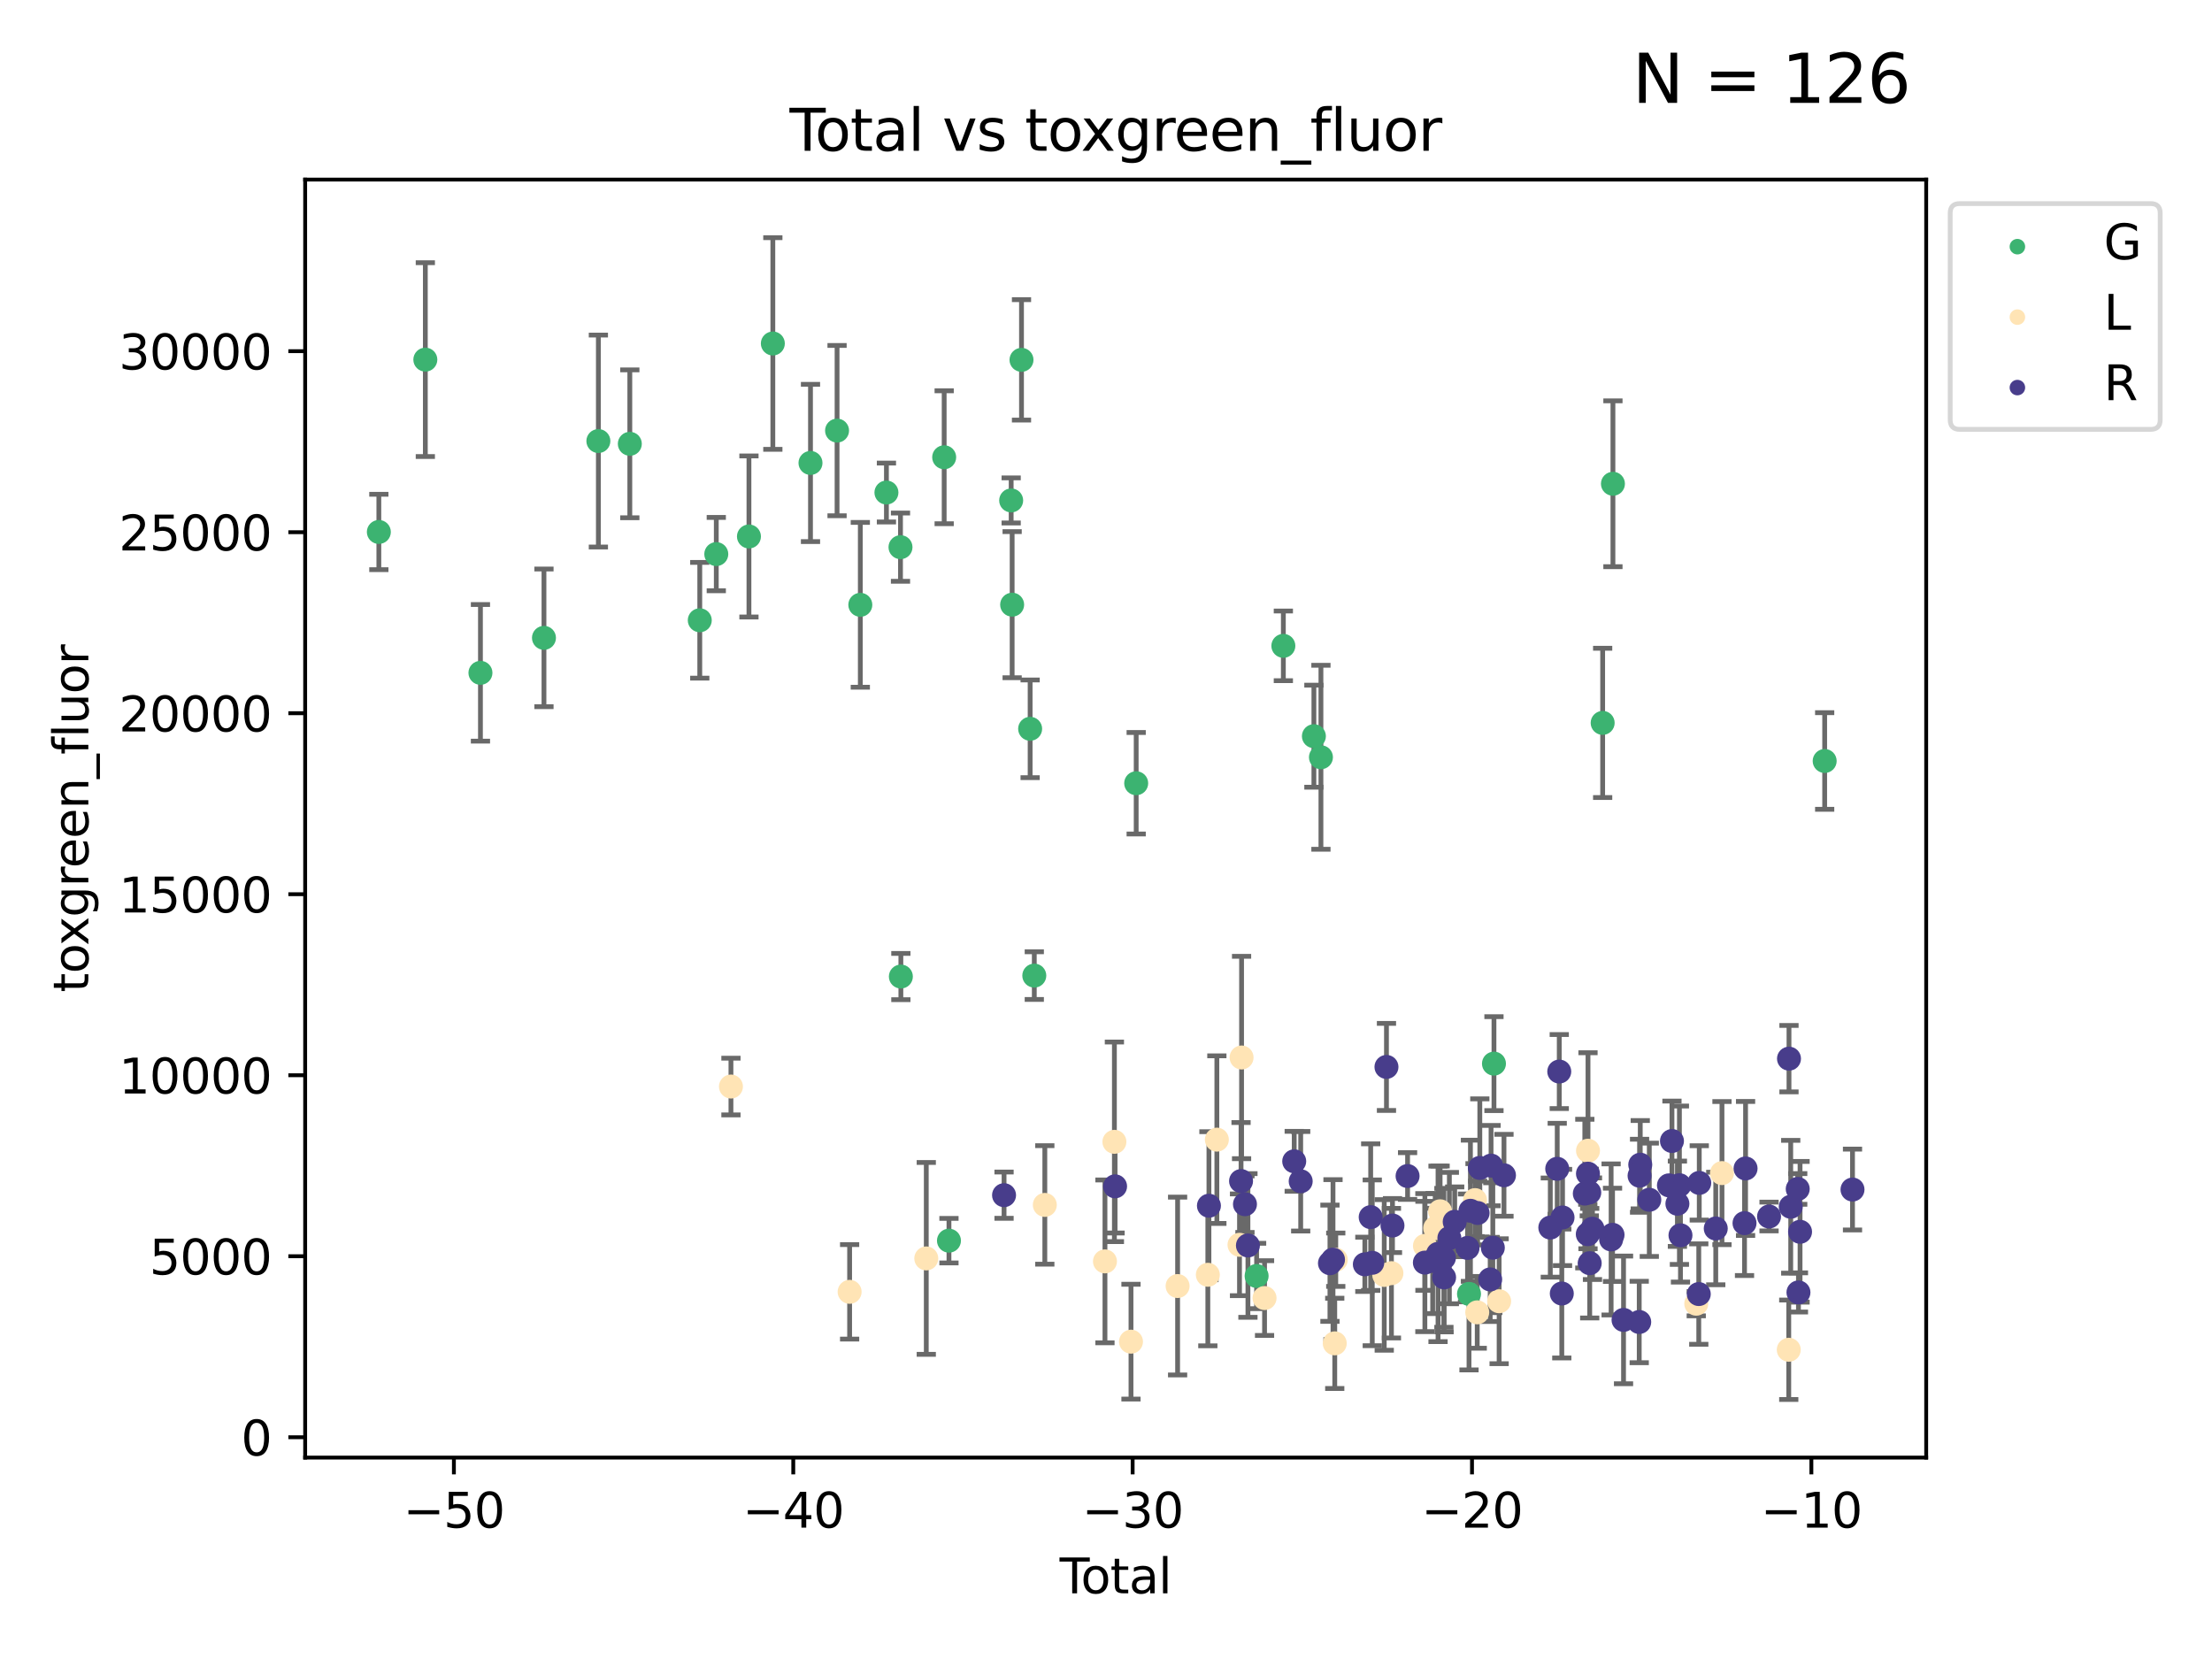 <?xml version="1.0" encoding="utf-8" standalone="no"?>
<!DOCTYPE svg PUBLIC "-//W3C//DTD SVG 1.1//EN"
  "http://www.w3.org/Graphics/SVG/1.1/DTD/svg11.dtd">
<svg xmlns:xlink="http://www.w3.org/1999/xlink" width="460.8pt" height="345.6pt" viewBox="0 0 460.8 345.6" xmlns="http://www.w3.org/2000/svg" version="1.1">
 <defs>
  <style type="text/css">*{stroke-linejoin: round; stroke-linecap: butt}</style>
 </defs>
 <g id="figure_1">
  <g id="patch_1">
   <path d="M 0 345.6 
L 460.8 345.6 
L 460.8 0 
L 0 0 
z
" style="fill: #ffffff"/>
  </g>
  <g id="axes_1">
   <g id="patch_2">
    <path d="M 63.571 303.64 
L 401.26 303.64 
L 401.26 37.411 
L 63.571 37.411 
z
" style="fill: #ffffff"/>
   </g>
   <g id="PathCollection_1">
    <defs>
     <path id="m0ccc4d37cc" d="M 0 1.118 
C 0.297 1.118 0.581 1 0.791 0.791 
C 1 0.581 1.118 0.297 1.118 0 
C 1.118 -0.297 1 -0.581 0.791 -0.791 
C 0.581 -1 0.297 -1.118 0 -1.118 
C -0.297 -1.118 -0.581 -1 -0.791 -0.791 
C -1 -0.581 -1.118 -0.297 -1.118 0 
C -1.118 0.297 -1 0.581 -0.791 0.791 
C -0.581 1 -0.297 1.118 0 1.118 
z
" style="stroke: #3cb371"/>
    </defs>
    <g clip-path="url(#pc146d1232c)">
     <use xlink:href="#m0ccc4d37cc" x="78.921" y="110.818" style="fill: #3cb371; stroke: #3cb371"/>
     <use xlink:href="#m0ccc4d37cc" x="88.605" y="74.917" style="fill: #3cb371; stroke: #3cb371"/>
     <use xlink:href="#m0ccc4d37cc" x="100.086" y="140.164" style="fill: #3cb371; stroke: #3cb371"/>
     <use xlink:href="#m0ccc4d37cc" x="113.318" y="132.876" style="fill: #3cb371; stroke: #3cb371"/>
     <use xlink:href="#m0ccc4d37cc" x="124.652" y="91.878" style="fill: #3cb371; stroke: #3cb371"/>
     <use xlink:href="#m0ccc4d37cc" x="131.203" y="92.454" style="fill: #3cb371; stroke: #3cb371"/>
     <use xlink:href="#m0ccc4d37cc" x="145.776" y="129.214" style="fill: #3cb371; stroke: #3cb371"/>
     <use xlink:href="#m0ccc4d37cc" x="149.215" y="115.427" style="fill: #3cb371; stroke: #3cb371"/>
     <use xlink:href="#m0ccc4d37cc" x="156.02" y="111.756" style="fill: #3cb371; stroke: #3cb371"/>
     <use xlink:href="#m0ccc4d37cc" x="160.997" y="71.556" style="fill: #3cb371; stroke: #3cb371"/>
     <use xlink:href="#m0ccc4d37cc" x="168.841" y="96.439" style="fill: #3cb371; stroke: #3cb371"/>
     <use xlink:href="#m0ccc4d37cc" x="174.375" y="89.701" style="fill: #3cb371; stroke: #3cb371"/>
     <use xlink:href="#m0ccc4d37cc" x="179.22" y="125.996" style="fill: #3cb371; stroke: #3cb371"/>
     <use xlink:href="#m0ccc4d37cc" x="184.66" y="102.603" style="fill: #3cb371; stroke: #3cb371"/>
     <use xlink:href="#m0ccc4d37cc" x="187.59" y="113.987" style="fill: #3cb371; stroke: #3cb371"/>
     <use xlink:href="#m0ccc4d37cc" x="187.667" y="203.432" style="fill: #3cb371; stroke: #3cb371"/>
     <use xlink:href="#m0ccc4d37cc" x="196.689" y="95.255" style="fill: #3cb371; stroke: #3cb371"/>
     <use xlink:href="#m0ccc4d37cc" x="197.686" y="258.454" style="fill: #3cb371; stroke: #3cb371"/>
     <use xlink:href="#m0ccc4d37cc" x="210.644" y="104.25" style="fill: #3cb371; stroke: #3cb371"/>
     <use xlink:href="#m0ccc4d37cc" x="210.848" y="125.966" style="fill: #3cb371; stroke: #3cb371"/>
     <use xlink:href="#m0ccc4d37cc" x="212.797" y="74.964" style="fill: #3cb371; stroke: #3cb371"/>
     <use xlink:href="#m0ccc4d37cc" x="214.596" y="151.823" style="fill: #3cb371; stroke: #3cb371"/>
     <use xlink:href="#m0ccc4d37cc" x="215.462" y="203.237" style="fill: #3cb371; stroke: #3cb371"/>
     <use xlink:href="#m0ccc4d37cc" x="236.688" y="163.163" style="fill: #3cb371; stroke: #3cb371"/>
     <use xlink:href="#m0ccc4d37cc" x="261.776" y="265.808" style="fill: #3cb371; stroke: #3cb371"/>
     <use xlink:href="#m0ccc4d37cc" x="267.346" y="134.542" style="fill: #3cb371; stroke: #3cb371"/>
     <use xlink:href="#m0ccc4d37cc" x="273.709" y="153.36" style="fill: #3cb371; stroke: #3cb371"/>
     <use xlink:href="#m0ccc4d37cc" x="275.176" y="157.75" style="fill: #3cb371; stroke: #3cb371"/>
     <use xlink:href="#m0ccc4d37cc" x="306.021" y="269.544" style="fill: #3cb371; stroke: #3cb371"/>
     <use xlink:href="#m0ccc4d37cc" x="311.22" y="221.573" style="fill: #3cb371; stroke: #3cb371"/>
     <use xlink:href="#m0ccc4d37cc" x="333.863" y="150.592" style="fill: #3cb371; stroke: #3cb371"/>
     <use xlink:href="#m0ccc4d37cc" x="336.004" y="100.779" style="fill: #3cb371; stroke: #3cb371"/>
     <use xlink:href="#m0ccc4d37cc" x="380.113" y="158.527" style="fill: #3cb371; stroke: #3cb371"/>
    </g>
   </g>
   <g id="PathCollection_2">
    <defs>
     <path id="m90459cfc62" d="M 0 1.118 
C 0.297 1.118 0.581 1 0.791 0.791 
C 1 0.581 1.118 0.297 1.118 0 
C 1.118 -0.297 1 -0.581 0.791 -0.791 
C 0.581 -1 0.297 -1.118 0 -1.118 
C -0.297 -1.118 -0.581 -1 -0.791 -0.791 
C -1 -0.581 -1.118 -0.297 -1.118 0 
C -1.118 0.297 -1 0.581 -0.791 0.791 
C -0.581 1 -0.297 1.118 0 1.118 
z
" style="stroke: #ffe4b5"/>
    </defs>
    <g clip-path="url(#pc146d1232c)">
     <use xlink:href="#m90459cfc62" x="152.27" y="226.347" style="fill: #ffe4b5; stroke: #ffe4b5"/>
     <use xlink:href="#m90459cfc62" x="176.992" y="269.112" style="fill: #ffe4b5; stroke: #ffe4b5"/>
     <use xlink:href="#m90459cfc62" x="192.96" y="262.152" style="fill: #ffe4b5; stroke: #ffe4b5"/>
     <use xlink:href="#m90459cfc62" x="217.655" y="251.005" style="fill: #ffe4b5; stroke: #ffe4b5"/>
     <use xlink:href="#m90459cfc62" x="230.184" y="262.77" style="fill: #ffe4b5; stroke: #ffe4b5"/>
     <use xlink:href="#m90459cfc62" x="232.15" y="237.862" style="fill: #ffe4b5; stroke: #ffe4b5"/>
     <use xlink:href="#m90459cfc62" x="235.606" y="279.493" style="fill: #ffe4b5; stroke: #ffe4b5"/>
     <use xlink:href="#m90459cfc62" x="245.317" y="267.905" style="fill: #ffe4b5; stroke: #ffe4b5"/>
     <use xlink:href="#m90459cfc62" x="251.615" y="265.56" style="fill: #ffe4b5; stroke: #ffe4b5"/>
     <use xlink:href="#m90459cfc62" x="253.494" y="237.409" style="fill: #ffe4b5; stroke: #ffe4b5"/>
     <use xlink:href="#m90459cfc62" x="258.212" y="259.316" style="fill: #ffe4b5; stroke: #ffe4b5"/>
     <use xlink:href="#m90459cfc62" x="258.642" y="220.294" style="fill: #ffe4b5; stroke: #ffe4b5"/>
     <use xlink:href="#m90459cfc62" x="263.429" y="270.408" style="fill: #ffe4b5; stroke: #ffe4b5"/>
     <use xlink:href="#m90459cfc62" x="278.053" y="279.845" style="fill: #ffe4b5; stroke: #ffe4b5"/>
     <use xlink:href="#m90459cfc62" x="278.264" y="262.42" style="fill: #ffe4b5; stroke: #ffe4b5"/>
     <use xlink:href="#m90459cfc62" x="288.363" y="265.594" style="fill: #ffe4b5; stroke: #ffe4b5"/>
     <use xlink:href="#m90459cfc62" x="289.861" y="265.224" style="fill: #ffe4b5; stroke: #ffe4b5"/>
     <use xlink:href="#m90459cfc62" x="296.843" y="259.533" style="fill: #ffe4b5; stroke: #ffe4b5"/>
     <use xlink:href="#m90459cfc62" x="298.977" y="255.843" style="fill: #ffe4b5; stroke: #ffe4b5"/>
     <use xlink:href="#m90459cfc62" x="300" y="252.333" style="fill: #ffe4b5; stroke: #ffe4b5"/>
     <use xlink:href="#m90459cfc62" x="307.275" y="250.005" style="fill: #ffe4b5; stroke: #ffe4b5"/>
     <use xlink:href="#m90459cfc62" x="307.734" y="273.385" style="fill: #ffe4b5; stroke: #ffe4b5"/>
     <use xlink:href="#m90459cfc62" x="312.296" y="271.071" style="fill: #ffe4b5; stroke: #ffe4b5"/>
     <use xlink:href="#m90459cfc62" x="330.81" y="239.716" style="fill: #ffe4b5; stroke: #ffe4b5"/>
     <use xlink:href="#m90459cfc62" x="353.361" y="271.586" style="fill: #ffe4b5; stroke: #ffe4b5"/>
     <use xlink:href="#m90459cfc62" x="358.719" y="244.376" style="fill: #ffe4b5; stroke: #ffe4b5"/>
     <use xlink:href="#m90459cfc62" x="372.631" y="281.18" style="fill: #ffe4b5; stroke: #ffe4b5"/>
    </g>
   </g>
   <g id="PathCollection_3">
    <defs>
     <path id="m704f7a514d" d="M 0 1.118 
C 0.297 1.118 0.581 1 0.791 0.791 
C 1 0.581 1.118 0.297 1.118 0 
C 1.118 -0.297 1 -0.581 0.791 -0.791 
C 0.581 -1 0.297 -1.118 0 -1.118 
C -0.297 -1.118 -0.581 -1 -0.791 -0.791 
C -1 -0.581 -1.118 -0.297 -1.118 0 
C -1.118 0.297 -1 0.581 -0.791 0.791 
C -0.581 1 -0.297 1.118 0 1.118 
z
" style="stroke: #483d8b"/>
    </defs>
    <g clip-path="url(#pc146d1232c)">
     <use xlink:href="#m704f7a514d" x="209.162" y="248.977" style="fill: #483d8b; stroke: #483d8b"/>
     <use xlink:href="#m704f7a514d" x="232.291" y="247.135" style="fill: #483d8b; stroke: #483d8b"/>
     <use xlink:href="#m704f7a514d" x="251.843" y="251.176" style="fill: #483d8b; stroke: #483d8b"/>
     <use xlink:href="#m704f7a514d" x="258.533" y="246.037" style="fill: #483d8b; stroke: #483d8b"/>
     <use xlink:href="#m704f7a514d" x="259.349" y="250.859" style="fill: #483d8b; stroke: #483d8b"/>
     <use xlink:href="#m704f7a514d" x="259.967" y="259.454" style="fill: #483d8b; stroke: #483d8b"/>
     <use xlink:href="#m704f7a514d" x="269.609" y="241.918" style="fill: #483d8b; stroke: #483d8b"/>
     <use xlink:href="#m704f7a514d" x="270.959" y="246.079" style="fill: #483d8b; stroke: #483d8b"/>
     <use xlink:href="#m704f7a514d" x="277.053" y="263.153" style="fill: #483d8b; stroke: #483d8b"/>
     <use xlink:href="#m704f7a514d" x="277.689" y="262.4" style="fill: #483d8b; stroke: #483d8b"/>
     <use xlink:href="#m704f7a514d" x="284.321" y="263.384" style="fill: #483d8b; stroke: #483d8b"/>
     <use xlink:href="#m704f7a514d" x="285.539" y="253.552" style="fill: #483d8b; stroke: #483d8b"/>
     <use xlink:href="#m704f7a514d" x="285.868" y="263.066" style="fill: #483d8b; stroke: #483d8b"/>
     <use xlink:href="#m704f7a514d" x="288.826" y="222.261" style="fill: #483d8b; stroke: #483d8b"/>
     <use xlink:href="#m704f7a514d" x="290.08" y="255.302" style="fill: #483d8b; stroke: #483d8b"/>
     <use xlink:href="#m704f7a514d" x="293.224" y="244.989" style="fill: #483d8b; stroke: #483d8b"/>
     <use xlink:href="#m704f7a514d" x="296.829" y="263.025" style="fill: #483d8b; stroke: #483d8b"/>
     <use xlink:href="#m704f7a514d" x="298.453" y="262.669" style="fill: #483d8b; stroke: #483d8b"/>
     <use xlink:href="#m704f7a514d" x="299.569" y="261.199" style="fill: #483d8b; stroke: #483d8b"/>
     <use xlink:href="#m704f7a514d" x="300.793" y="262.029" style="fill: #483d8b; stroke: #483d8b"/>
     <use xlink:href="#m704f7a514d" x="300.829" y="266.107" style="fill: #483d8b; stroke: #483d8b"/>
     <use xlink:href="#m704f7a514d" x="301.93" y="257.915" style="fill: #483d8b; stroke: #483d8b"/>
     <use xlink:href="#m704f7a514d" x="303.041" y="254.521" style="fill: #483d8b; stroke: #483d8b"/>
     <use xlink:href="#m704f7a514d" x="305.714" y="259.966" style="fill: #483d8b; stroke: #483d8b"/>
     <use xlink:href="#m704f7a514d" x="306.318" y="252.225" style="fill: #483d8b; stroke: #483d8b"/>
     <use xlink:href="#m704f7a514d" x="307.812" y="252.689" style="fill: #483d8b; stroke: #483d8b"/>
     <use xlink:href="#m704f7a514d" x="308.273" y="243.302" style="fill: #483d8b; stroke: #483d8b"/>
     <use xlink:href="#m704f7a514d" x="310.432" y="266.527" style="fill: #483d8b; stroke: #483d8b"/>
     <use xlink:href="#m704f7a514d" x="310.615" y="242.82" style="fill: #483d8b; stroke: #483d8b"/>
     <use xlink:href="#m704f7a514d" x="310.982" y="259.917" style="fill: #483d8b; stroke: #483d8b"/>
     <use xlink:href="#m704f7a514d" x="313.307" y="244.833" style="fill: #483d8b; stroke: #483d8b"/>
     <use xlink:href="#m704f7a514d" x="322.957" y="255.726" style="fill: #483d8b; stroke: #483d8b"/>
     <use xlink:href="#m704f7a514d" x="324.399" y="243.481" style="fill: #483d8b; stroke: #483d8b"/>
     <use xlink:href="#m704f7a514d" x="324.822" y="223.224" style="fill: #483d8b; stroke: #483d8b"/>
     <use xlink:href="#m704f7a514d" x="325.351" y="269.466" style="fill: #483d8b; stroke: #483d8b"/>
     <use xlink:href="#m704f7a514d" x="325.505" y="253.622" style="fill: #483d8b; stroke: #483d8b"/>
     <use xlink:href="#m704f7a514d" x="330.146" y="248.65" style="fill: #483d8b; stroke: #483d8b"/>
     <use xlink:href="#m704f7a514d" x="330.766" y="257.107" style="fill: #483d8b; stroke: #483d8b"/>
     <use xlink:href="#m704f7a514d" x="330.802" y="244.498" style="fill: #483d8b; stroke: #483d8b"/>
     <use xlink:href="#m704f7a514d" x="331.078" y="248.418" style="fill: #483d8b; stroke: #483d8b"/>
     <use xlink:href="#m704f7a514d" x="331.166" y="263.146" style="fill: #483d8b; stroke: #483d8b"/>
     <use xlink:href="#m704f7a514d" x="331.741" y="255.964" style="fill: #483d8b; stroke: #483d8b"/>
     <use xlink:href="#m704f7a514d" x="335.625" y="258.194" style="fill: #483d8b; stroke: #483d8b"/>
     <use xlink:href="#m704f7a514d" x="335.922" y="257.234" style="fill: #483d8b; stroke: #483d8b"/>
     <use xlink:href="#m704f7a514d" x="338.212" y="274.961" style="fill: #483d8b; stroke: #483d8b"/>
     <use xlink:href="#m704f7a514d" x="341.481" y="275.395" style="fill: #483d8b; stroke: #483d8b"/>
     <use xlink:href="#m704f7a514d" x="341.552" y="244.927" style="fill: #483d8b; stroke: #483d8b"/>
     <use xlink:href="#m704f7a514d" x="341.696" y="242.628" style="fill: #483d8b; stroke: #483d8b"/>
     <use xlink:href="#m704f7a514d" x="343.579" y="249.935" style="fill: #483d8b; stroke: #483d8b"/>
     <use xlink:href="#m704f7a514d" x="347.67" y="246.932" style="fill: #483d8b; stroke: #483d8b"/>
     <use xlink:href="#m704f7a514d" x="348.301" y="237.691" style="fill: #483d8b; stroke: #483d8b"/>
     <use xlink:href="#m704f7a514d" x="349.435" y="250.764" style="fill: #483d8b; stroke: #483d8b"/>
     <use xlink:href="#m704f7a514d" x="349.853" y="246.9" style="fill: #483d8b; stroke: #483d8b"/>
     <use xlink:href="#m704f7a514d" x="350.073" y="257.335" style="fill: #483d8b; stroke: #483d8b"/>
     <use xlink:href="#m704f7a514d" x="353.886" y="269.576" style="fill: #483d8b; stroke: #483d8b"/>
     <use xlink:href="#m704f7a514d" x="353.987" y="246.422" style="fill: #483d8b; stroke: #483d8b"/>
     <use xlink:href="#m704f7a514d" x="357.424" y="255.916" style="fill: #483d8b; stroke: #483d8b"/>
     <use xlink:href="#m704f7a514d" x="363.415" y="254.806" style="fill: #483d8b; stroke: #483d8b"/>
     <use xlink:href="#m704f7a514d" x="363.634" y="243.411" style="fill: #483d8b; stroke: #483d8b"/>
     <use xlink:href="#m704f7a514d" x="368.526" y="253.423" style="fill: #483d8b; stroke: #483d8b"/>
     <use xlink:href="#m704f7a514d" x="372.68" y="220.538" style="fill: #483d8b; stroke: #483d8b"/>
     <use xlink:href="#m704f7a514d" x="373.041" y="251.391" style="fill: #483d8b; stroke: #483d8b"/>
     <use xlink:href="#m704f7a514d" x="374.499" y="247.68" style="fill: #483d8b; stroke: #483d8b"/>
     <use xlink:href="#m704f7a514d" x="374.651" y="269.236" style="fill: #483d8b; stroke: #483d8b"/>
     <use xlink:href="#m704f7a514d" x="374.984" y="256.604" style="fill: #483d8b; stroke: #483d8b"/>
     <use xlink:href="#m704f7a514d" x="385.911" y="247.803" style="fill: #483d8b; stroke: #483d8b"/>
    </g>
   </g>
   <g id="matplotlib.axis_1">
    <g id="xtick_1">
     <g id="line2d_1">
      <defs>
       <path id="mf796ff1346" d="M 0 0 
L 0 3.5 
" style="stroke: #000000; stroke-width: 0.8"/>
      </defs>
      <g>
       <use xlink:href="#mf796ff1346" x="94.555" y="303.64" style="stroke: #000000; stroke-width: 0.8"/>
      </g>
     </g>
     <g id="text_1">
      <!-- −50 -->
      <g transform="translate(84.003 318.238)scale(0.1 -0.1)">
       <defs>
        <path id="DejaVuSans-2212" d="M 678 2272 
L 4684 2272 
L 4684 1741 
L 678 1741 
L 678 2272 
z
" transform="scale(0.016)"/>
        <path id="DejaVuSans-35" d="M 691 4666 
L 3169 4666 
L 3169 4134 
L 1269 4134 
L 1269 2991 
Q 1406 3038 1543 3061 
Q 1681 3084 1819 3084 
Q 2600 3084 3056 2656 
Q 3513 2228 3513 1497 
Q 3513 744 3044 326 
Q 2575 -91 1722 -91 
Q 1428 -91 1123 -41 
Q 819 9 494 109 
L 494 744 
Q 775 591 1075 516 
Q 1375 441 1709 441 
Q 2250 441 2565 725 
Q 2881 1009 2881 1497 
Q 2881 1984 2565 2268 
Q 2250 2553 1709 2553 
Q 1456 2553 1204 2497 
Q 953 2441 691 2322 
L 691 4666 
z
" transform="scale(0.016)"/>
        <path id="DejaVuSans-30" d="M 2034 4250 
Q 1547 4250 1301 3770 
Q 1056 3291 1056 2328 
Q 1056 1369 1301 889 
Q 1547 409 2034 409 
Q 2525 409 2770 889 
Q 3016 1369 3016 2328 
Q 3016 3291 2770 3770 
Q 2525 4250 2034 4250 
z
M 2034 4750 
Q 2819 4750 3233 4129 
Q 3647 3509 3647 2328 
Q 3647 1150 3233 529 
Q 2819 -91 2034 -91 
Q 1250 -91 836 529 
Q 422 1150 422 2328 
Q 422 3509 836 4129 
Q 1250 4750 2034 4750 
z
" transform="scale(0.016)"/>
       </defs>
       <use xlink:href="#DejaVuSans-2212"/>
       <use xlink:href="#DejaVuSans-35" x="83.789"/>
       <use xlink:href="#DejaVuSans-30" x="147.412"/>
      </g>
     </g>
    </g>
    <g id="xtick_2">
     <g id="line2d_2">
      <g>
       <use xlink:href="#mf796ff1346" x="165.252" y="303.64" style="stroke: #000000; stroke-width: 0.8"/>
      </g>
     </g>
     <g id="text_2">
      <!-- −40 -->
      <g transform="translate(154.7 318.238)scale(0.1 -0.1)">
       <defs>
        <path id="DejaVuSans-34" d="M 2419 4116 
L 825 1625 
L 2419 1625 
L 2419 4116 
z
M 2253 4666 
L 3047 4666 
L 3047 1625 
L 3713 1625 
L 3713 1100 
L 3047 1100 
L 3047 0 
L 2419 0 
L 2419 1100 
L 313 1100 
L 313 1709 
L 2253 4666 
z
" transform="scale(0.016)"/>
       </defs>
       <use xlink:href="#DejaVuSans-2212"/>
       <use xlink:href="#DejaVuSans-34" x="83.789"/>
       <use xlink:href="#DejaVuSans-30" x="147.412"/>
      </g>
     </g>
    </g>
    <g id="xtick_3">
     <g id="line2d_3">
      <g>
       <use xlink:href="#mf796ff1346" x="235.949" y="303.64" style="stroke: #000000; stroke-width: 0.8"/>
      </g>
     </g>
     <g id="text_3">
      <!-- −30 -->
      <g transform="translate(225.396 318.238)scale(0.1 -0.1)">
       <defs>
        <path id="DejaVuSans-33" d="M 2597 2516 
Q 3050 2419 3304 2112 
Q 3559 1806 3559 1356 
Q 3559 666 3084 287 
Q 2609 -91 1734 -91 
Q 1441 -91 1130 -33 
Q 819 25 488 141 
L 488 750 
Q 750 597 1062 519 
Q 1375 441 1716 441 
Q 2309 441 2620 675 
Q 2931 909 2931 1356 
Q 2931 1769 2642 2001 
Q 2353 2234 1838 2234 
L 1294 2234 
L 1294 2753 
L 1863 2753 
Q 2328 2753 2575 2939 
Q 2822 3125 2822 3475 
Q 2822 3834 2567 4026 
Q 2313 4219 1838 4219 
Q 1578 4219 1281 4162 
Q 984 4106 628 3988 
L 628 4550 
Q 988 4650 1302 4700 
Q 1616 4750 1894 4750 
Q 2613 4750 3031 4423 
Q 3450 4097 3450 3541 
Q 3450 3153 3228 2886 
Q 3006 2619 2597 2516 
z
" transform="scale(0.016)"/>
       </defs>
       <use xlink:href="#DejaVuSans-2212"/>
       <use xlink:href="#DejaVuSans-33" x="83.789"/>
       <use xlink:href="#DejaVuSans-30" x="147.412"/>
      </g>
     </g>
    </g>
    <g id="xtick_4">
     <g id="line2d_4">
      <g>
       <use xlink:href="#mf796ff1346" x="306.645" y="303.64" style="stroke: #000000; stroke-width: 0.8"/>
      </g>
     </g>
     <g id="text_4">
      <!-- −20 -->
      <g transform="translate(296.093 318.238)scale(0.1 -0.1)">
       <defs>
        <path id="DejaVuSans-32" d="M 1228 531 
L 3431 531 
L 3431 0 
L 469 0 
L 469 531 
Q 828 903 1448 1529 
Q 2069 2156 2228 2338 
Q 2531 2678 2651 2914 
Q 2772 3150 2772 3378 
Q 2772 3750 2511 3984 
Q 2250 4219 1831 4219 
Q 1534 4219 1204 4116 
Q 875 4013 500 3803 
L 500 4441 
Q 881 4594 1212 4672 
Q 1544 4750 1819 4750 
Q 2544 4750 2975 4387 
Q 3406 4025 3406 3419 
Q 3406 3131 3298 2873 
Q 3191 2616 2906 2266 
Q 2828 2175 2409 1742 
Q 1991 1309 1228 531 
z
" transform="scale(0.016)"/>
       </defs>
       <use xlink:href="#DejaVuSans-2212"/>
       <use xlink:href="#DejaVuSans-32" x="83.789"/>
       <use xlink:href="#DejaVuSans-30" x="147.412"/>
      </g>
     </g>
    </g>
    <g id="xtick_5">
     <g id="line2d_5">
      <g>
       <use xlink:href="#mf796ff1346" x="377.342" y="303.64" style="stroke: #000000; stroke-width: 0.8"/>
      </g>
     </g>
     <g id="text_5">
      <!-- −10 -->
      <g transform="translate(366.79 318.238)scale(0.1 -0.1)">
       <defs>
        <path id="DejaVuSans-31" d="M 794 531 
L 1825 531 
L 1825 4091 
L 703 3866 
L 703 4441 
L 1819 4666 
L 2450 4666 
L 2450 531 
L 3481 531 
L 3481 0 
L 794 0 
L 794 531 
z
" transform="scale(0.016)"/>
       </defs>
       <use xlink:href="#DejaVuSans-2212"/>
       <use xlink:href="#DejaVuSans-31" x="83.789"/>
       <use xlink:href="#DejaVuSans-30" x="147.412"/>
      </g>
     </g>
    </g>
    <g id="text_6">
     <!-- Total -->
     <g transform="translate(220.739 331.917)scale(0.1 -0.1)">
      <defs>
       <path id="DejaVuSans-54" d="M -19 4666 
L 3928 4666 
L 3928 4134 
L 2272 4134 
L 2272 0 
L 1638 0 
L 1638 4134 
L -19 4134 
L -19 4666 
z
" transform="scale(0.016)"/>
       <path id="DejaVuSans-6f" d="M 1959 3097 
Q 1497 3097 1228 2736 
Q 959 2375 959 1747 
Q 959 1119 1226 758 
Q 1494 397 1959 397 
Q 2419 397 2687 759 
Q 2956 1122 2956 1747 
Q 2956 2369 2687 2733 
Q 2419 3097 1959 3097 
z
M 1959 3584 
Q 2709 3584 3137 3096 
Q 3566 2609 3566 1747 
Q 3566 888 3137 398 
Q 2709 -91 1959 -91 
Q 1206 -91 779 398 
Q 353 888 353 1747 
Q 353 2609 779 3096 
Q 1206 3584 1959 3584 
z
" transform="scale(0.016)"/>
       <path id="DejaVuSans-74" d="M 1172 4494 
L 1172 3500 
L 2356 3500 
L 2356 3053 
L 1172 3053 
L 1172 1153 
Q 1172 725 1289 603 
Q 1406 481 1766 481 
L 2356 481 
L 2356 0 
L 1766 0 
Q 1100 0 847 248 
Q 594 497 594 1153 
L 594 3053 
L 172 3053 
L 172 3500 
L 594 3500 
L 594 4494 
L 1172 4494 
z
" transform="scale(0.016)"/>
       <path id="DejaVuSans-61" d="M 2194 1759 
Q 1497 1759 1228 1600 
Q 959 1441 959 1056 
Q 959 750 1161 570 
Q 1363 391 1709 391 
Q 2188 391 2477 730 
Q 2766 1069 2766 1631 
L 2766 1759 
L 2194 1759 
z
M 3341 1997 
L 3341 0 
L 2766 0 
L 2766 531 
Q 2569 213 2275 61 
Q 1981 -91 1556 -91 
Q 1019 -91 701 211 
Q 384 513 384 1019 
Q 384 1609 779 1909 
Q 1175 2209 1959 2209 
L 2766 2209 
L 2766 2266 
Q 2766 2663 2505 2880 
Q 2244 3097 1772 3097 
Q 1472 3097 1187 3025 
Q 903 2953 641 2809 
L 641 3341 
Q 956 3463 1253 3523 
Q 1550 3584 1831 3584 
Q 2591 3584 2966 3190 
Q 3341 2797 3341 1997 
z
" transform="scale(0.016)"/>
       <path id="DejaVuSans-6c" d="M 603 4863 
L 1178 4863 
L 1178 0 
L 603 0 
L 603 4863 
z
" transform="scale(0.016)"/>
      </defs>
      <use xlink:href="#DejaVuSans-54"/>
      <use xlink:href="#DejaVuSans-6f" x="44.084"/>
      <use xlink:href="#DejaVuSans-74" x="105.266"/>
      <use xlink:href="#DejaVuSans-61" x="144.475"/>
      <use xlink:href="#DejaVuSans-6c" x="205.754"/>
     </g>
    </g>
   </g>
   <g id="matplotlib.axis_2">
    <g id="ytick_1">
     <g id="line2d_6">
      <defs>
       <path id="mcc2793754e" d="M 0 0 
L -3.5 0 
" style="stroke: #000000; stroke-width: 0.8"/>
      </defs>
      <g>
       <use xlink:href="#mcc2793754e" x="63.571" y="299.406" style="stroke: #000000; stroke-width: 0.8"/>
      </g>
     </g>
     <g id="text_7">
      <!-- 0 -->
      <g transform="translate(50.209 303.205)scale(0.1 -0.1)">
       <use xlink:href="#DejaVuSans-30"/>
      </g>
     </g>
    </g>
    <g id="ytick_2">
     <g id="line2d_7">
      <g>
       <use xlink:href="#mcc2793754e" x="63.571" y="261.698" style="stroke: #000000; stroke-width: 0.8"/>
      </g>
     </g>
     <g id="text_8">
      <!-- 5000 -->
      <g transform="translate(31.121 265.498)scale(0.1 -0.1)">
       <use xlink:href="#DejaVuSans-35"/>
       <use xlink:href="#DejaVuSans-30" x="63.623"/>
       <use xlink:href="#DejaVuSans-30" x="127.246"/>
       <use xlink:href="#DejaVuSans-30" x="190.869"/>
      </g>
     </g>
    </g>
    <g id="ytick_3">
     <g id="line2d_8">
      <g>
       <use xlink:href="#mcc2793754e" x="63.571" y="223.991" style="stroke: #000000; stroke-width: 0.8"/>
      </g>
     </g>
     <g id="text_9">
      <!-- 10000 -->
      <g transform="translate(24.759 227.79)scale(0.1 -0.1)">
       <use xlink:href="#DejaVuSans-31"/>
       <use xlink:href="#DejaVuSans-30" x="63.623"/>
       <use xlink:href="#DejaVuSans-30" x="127.246"/>
       <use xlink:href="#DejaVuSans-30" x="190.869"/>
       <use xlink:href="#DejaVuSans-30" x="254.492"/>
      </g>
     </g>
    </g>
    <g id="ytick_4">
     <g id="line2d_9">
      <g>
       <use xlink:href="#mcc2793754e" x="63.571" y="186.283" style="stroke: #000000; stroke-width: 0.8"/>
      </g>
     </g>
     <g id="text_10">
      <!-- 15000 -->
      <g transform="translate(24.759 190.082)scale(0.1 -0.1)">
       <use xlink:href="#DejaVuSans-31"/>
       <use xlink:href="#DejaVuSans-35" x="63.623"/>
       <use xlink:href="#DejaVuSans-30" x="127.246"/>
       <use xlink:href="#DejaVuSans-30" x="190.869"/>
       <use xlink:href="#DejaVuSans-30" x="254.492"/>
      </g>
     </g>
    </g>
    <g id="ytick_5">
     <g id="line2d_10">
      <g>
       <use xlink:href="#mcc2793754e" x="63.571" y="148.575" style="stroke: #000000; stroke-width: 0.8"/>
      </g>
     </g>
     <g id="text_11">
      <!-- 20000 -->
      <g transform="translate(24.759 152.374)scale(0.1 -0.1)">
       <use xlink:href="#DejaVuSans-32"/>
       <use xlink:href="#DejaVuSans-30" x="63.623"/>
       <use xlink:href="#DejaVuSans-30" x="127.246"/>
       <use xlink:href="#DejaVuSans-30" x="190.869"/>
       <use xlink:href="#DejaVuSans-30" x="254.492"/>
      </g>
     </g>
    </g>
    <g id="ytick_6">
     <g id="line2d_11">
      <g>
       <use xlink:href="#mcc2793754e" x="63.571" y="110.867" style="stroke: #000000; stroke-width: 0.8"/>
      </g>
     </g>
     <g id="text_12">
      <!-- 25000 -->
      <g transform="translate(24.759 114.666)scale(0.1 -0.1)">
       <use xlink:href="#DejaVuSans-32"/>
       <use xlink:href="#DejaVuSans-35" x="63.623"/>
       <use xlink:href="#DejaVuSans-30" x="127.246"/>
       <use xlink:href="#DejaVuSans-30" x="190.869"/>
       <use xlink:href="#DejaVuSans-30" x="254.492"/>
      </g>
     </g>
    </g>
    <g id="ytick_7">
     <g id="line2d_12">
      <g>
       <use xlink:href="#mcc2793754e" x="63.571" y="73.159" style="stroke: #000000; stroke-width: 0.8"/>
      </g>
     </g>
     <g id="text_13">
      <!-- 30000 -->
      <g transform="translate(24.759 76.958)scale(0.1 -0.1)">
       <use xlink:href="#DejaVuSans-33"/>
       <use xlink:href="#DejaVuSans-30" x="63.623"/>
       <use xlink:href="#DejaVuSans-30" x="127.246"/>
       <use xlink:href="#DejaVuSans-30" x="190.869"/>
       <use xlink:href="#DejaVuSans-30" x="254.492"/>
      </g>
     </g>
    </g>
    <g id="text_14">
     <!-- toxgreen_fluor -->
     <g transform="translate(18.401 206.72)rotate(-90)scale(0.1 -0.1)">
      <defs>
       <path id="DejaVuSans-78" d="M 3513 3500 
L 2247 1797 
L 3578 0 
L 2900 0 
L 1881 1375 
L 863 0 
L 184 0 
L 1544 1831 
L 300 3500 
L 978 3500 
L 1906 2253 
L 2834 3500 
L 3513 3500 
z
" transform="scale(0.016)"/>
       <path id="DejaVuSans-67" d="M 2906 1791 
Q 2906 2416 2648 2759 
Q 2391 3103 1925 3103 
Q 1463 3103 1205 2759 
Q 947 2416 947 1791 
Q 947 1169 1205 825 
Q 1463 481 1925 481 
Q 2391 481 2648 825 
Q 2906 1169 2906 1791 
z
M 3481 434 
Q 3481 -459 3084 -895 
Q 2688 -1331 1869 -1331 
Q 1566 -1331 1297 -1286 
Q 1028 -1241 775 -1147 
L 775 -588 
Q 1028 -725 1275 -790 
Q 1522 -856 1778 -856 
Q 2344 -856 2625 -561 
Q 2906 -266 2906 331 
L 2906 616 
Q 2728 306 2450 153 
Q 2172 0 1784 0 
Q 1141 0 747 490 
Q 353 981 353 1791 
Q 353 2603 747 3093 
Q 1141 3584 1784 3584 
Q 2172 3584 2450 3431 
Q 2728 3278 2906 2969 
L 2906 3500 
L 3481 3500 
L 3481 434 
z
" transform="scale(0.016)"/>
       <path id="DejaVuSans-72" d="M 2631 2963 
Q 2534 3019 2420 3045 
Q 2306 3072 2169 3072 
Q 1681 3072 1420 2755 
Q 1159 2438 1159 1844 
L 1159 0 
L 581 0 
L 581 3500 
L 1159 3500 
L 1159 2956 
Q 1341 3275 1631 3429 
Q 1922 3584 2338 3584 
Q 2397 3584 2469 3576 
Q 2541 3569 2628 3553 
L 2631 2963 
z
" transform="scale(0.016)"/>
       <path id="DejaVuSans-65" d="M 3597 1894 
L 3597 1613 
L 953 1613 
Q 991 1019 1311 708 
Q 1631 397 2203 397 
Q 2534 397 2845 478 
Q 3156 559 3463 722 
L 3463 178 
Q 3153 47 2828 -22 
Q 2503 -91 2169 -91 
Q 1331 -91 842 396 
Q 353 884 353 1716 
Q 353 2575 817 3079 
Q 1281 3584 2069 3584 
Q 2775 3584 3186 3129 
Q 3597 2675 3597 1894 
z
M 3022 2063 
Q 3016 2534 2758 2815 
Q 2500 3097 2075 3097 
Q 1594 3097 1305 2825 
Q 1016 2553 972 2059 
L 3022 2063 
z
" transform="scale(0.016)"/>
       <path id="DejaVuSans-6e" d="M 3513 2113 
L 3513 0 
L 2938 0 
L 2938 2094 
Q 2938 2591 2744 2837 
Q 2550 3084 2163 3084 
Q 1697 3084 1428 2787 
Q 1159 2491 1159 1978 
L 1159 0 
L 581 0 
L 581 3500 
L 1159 3500 
L 1159 2956 
Q 1366 3272 1645 3428 
Q 1925 3584 2291 3584 
Q 2894 3584 3203 3211 
Q 3513 2838 3513 2113 
z
" transform="scale(0.016)"/>
       <path id="DejaVuSans-5f" d="M 3263 -1063 
L 3263 -1509 
L -63 -1509 
L -63 -1063 
L 3263 -1063 
z
" transform="scale(0.016)"/>
       <path id="DejaVuSans-66" d="M 2375 4863 
L 2375 4384 
L 1825 4384 
Q 1516 4384 1395 4259 
Q 1275 4134 1275 3809 
L 1275 3500 
L 2222 3500 
L 2222 3053 
L 1275 3053 
L 1275 0 
L 697 0 
L 697 3053 
L 147 3053 
L 147 3500 
L 697 3500 
L 697 3744 
Q 697 4328 969 4595 
Q 1241 4863 1831 4863 
L 2375 4863 
z
" transform="scale(0.016)"/>
       <path id="DejaVuSans-75" d="M 544 1381 
L 544 3500 
L 1119 3500 
L 1119 1403 
Q 1119 906 1312 657 
Q 1506 409 1894 409 
Q 2359 409 2629 706 
Q 2900 1003 2900 1516 
L 2900 3500 
L 3475 3500 
L 3475 0 
L 2900 0 
L 2900 538 
Q 2691 219 2414 64 
Q 2138 -91 1772 -91 
Q 1169 -91 856 284 
Q 544 659 544 1381 
z
M 1991 3584 
L 1991 3584 
z
" transform="scale(0.016)"/>
      </defs>
      <use xlink:href="#DejaVuSans-74"/>
      <use xlink:href="#DejaVuSans-6f" x="39.209"/>
      <use xlink:href="#DejaVuSans-78" x="97.266"/>
      <use xlink:href="#DejaVuSans-67" x="156.445"/>
      <use xlink:href="#DejaVuSans-72" x="219.922"/>
      <use xlink:href="#DejaVuSans-65" x="258.785"/>
      <use xlink:href="#DejaVuSans-65" x="320.309"/>
      <use xlink:href="#DejaVuSans-6e" x="381.832"/>
      <use xlink:href="#DejaVuSans-5f" x="445.211"/>
      <use xlink:href="#DejaVuSans-66" x="495.211"/>
      <use xlink:href="#DejaVuSans-6c" x="530.416"/>
      <use xlink:href="#DejaVuSans-75" x="558.199"/>
      <use xlink:href="#DejaVuSans-6f" x="621.578"/>
      <use xlink:href="#DejaVuSans-72" x="682.76"/>
     </g>
    </g>
   </g>
   <g id="LineCollection_1">
    <path d="M 78.921 118.673 
L 78.921 102.964 
" clip-path="url(#pc146d1232c)" style="fill: none; stroke: #696969"/>
    <path d="M 88.605 95.106 
L 88.605 54.728 
" clip-path="url(#pc146d1232c)" style="fill: none; stroke: #696969"/>
    <path d="M 100.086 154.394 
L 100.086 125.934 
" clip-path="url(#pc146d1232c)" style="fill: none; stroke: #696969"/>
    <path d="M 113.318 147.218 
L 113.318 118.534 
" clip-path="url(#pc146d1232c)" style="fill: none; stroke: #696969"/>
    <path d="M 124.652 113.952 
L 124.652 69.805 
" clip-path="url(#pc146d1232c)" style="fill: none; stroke: #696969"/>
    <path d="M 131.203 107.857 
L 131.203 77.05 
" clip-path="url(#pc146d1232c)" style="fill: none; stroke: #696969"/>
    <path d="M 145.776 141.272 
L 145.776 117.156 
" clip-path="url(#pc146d1232c)" style="fill: none; stroke: #696969"/>
    <path d="M 149.215 123.064 
L 149.215 107.789 
" clip-path="url(#pc146d1232c)" style="fill: none; stroke: #696969"/>
    <path d="M 156.02 128.531 
L 156.02 94.981 
" clip-path="url(#pc146d1232c)" style="fill: none; stroke: #696969"/>
    <path d="M 160.997 93.6 
L 160.997 49.513 
" clip-path="url(#pc146d1232c)" style="fill: none; stroke: #696969"/>
    <path d="M 168.841 112.819 
L 168.841 80.059 
" clip-path="url(#pc146d1232c)" style="fill: none; stroke: #696969"/>
    <path d="M 174.375 107.437 
L 174.375 71.964 
" clip-path="url(#pc146d1232c)" style="fill: none; stroke: #696969"/>
    <path d="M 179.22 143.162 
L 179.22 108.829 
" clip-path="url(#pc146d1232c)" style="fill: none; stroke: #696969"/>
    <path d="M 184.66 108.737 
L 184.66 96.47 
" clip-path="url(#pc146d1232c)" style="fill: none; stroke: #696969"/>
    <path d="M 187.59 121.095 
L 187.59 106.878 
" clip-path="url(#pc146d1232c)" style="fill: none; stroke: #696969"/>
    <path d="M 187.667 208.247 
L 187.667 198.617 
" clip-path="url(#pc146d1232c)" style="fill: none; stroke: #696969"/>
    <path d="M 196.689 109.101 
L 196.689 81.409 
" clip-path="url(#pc146d1232c)" style="fill: none; stroke: #696969"/>
    <path d="M 197.686 263.09 
L 197.686 253.817 
" clip-path="url(#pc146d1232c)" style="fill: none; stroke: #696969"/>
    <path d="M 210.644 108.945 
L 210.644 99.554 
" clip-path="url(#pc146d1232c)" style="fill: none; stroke: #696969"/>
    <path d="M 210.848 141.185 
L 210.848 110.747 
" clip-path="url(#pc146d1232c)" style="fill: none; stroke: #696969"/>
    <path d="M 212.797 87.505 
L 212.797 62.422 
" clip-path="url(#pc146d1232c)" style="fill: none; stroke: #696969"/>
    <path d="M 214.596 161.999 
L 214.596 141.646 
" clip-path="url(#pc146d1232c)" style="fill: none; stroke: #696969"/>
    <path d="M 215.462 208.202 
L 215.462 198.272 
" clip-path="url(#pc146d1232c)" style="fill: none; stroke: #696969"/>
    <path d="M 236.688 173.732 
L 236.688 152.594 
" clip-path="url(#pc146d1232c)" style="fill: none; stroke: #696969"/>
    <path d="M 261.776 272.612 
L 261.776 259.003 
" clip-path="url(#pc146d1232c)" style="fill: none; stroke: #696969"/>
    <path d="M 267.346 141.8 
L 267.346 127.283 
" clip-path="url(#pc146d1232c)" style="fill: none; stroke: #696969"/>
    <path d="M 273.709 163.99 
L 273.709 142.73 
" clip-path="url(#pc146d1232c)" style="fill: none; stroke: #696969"/>
    <path d="M 275.176 176.913 
L 275.176 138.587 
" clip-path="url(#pc146d1232c)" style="fill: none; stroke: #696969"/>
    <path d="M 306.021 285.376 
L 306.021 253.712 
" clip-path="url(#pc146d1232c)" style="fill: none; stroke: #696969"/>
    <path d="M 311.22 231.359 
L 311.22 211.787 
" clip-path="url(#pc146d1232c)" style="fill: none; stroke: #696969"/>
    <path d="M 333.863 166.138 
L 333.863 135.045 
" clip-path="url(#pc146d1232c)" style="fill: none; stroke: #696969"/>
    <path d="M 336.004 118.053 
L 336.004 83.505 
" clip-path="url(#pc146d1232c)" style="fill: none; stroke: #696969"/>
    <path d="M 380.113 168.591 
L 380.113 148.463 
" clip-path="url(#pc146d1232c)" style="fill: none; stroke: #696969"/>
   </g>
   <g id="line2d_13">
    <defs>
     <path id="maf1013e792" d="M 2 0 
L -2 -0 
" style="stroke: #696969"/>
    </defs>
    <g clip-path="url(#pc146d1232c)">
     <use xlink:href="#maf1013e792" x="78.921" y="118.673" style="fill: #696969; stroke: #696969"/>
     <use xlink:href="#maf1013e792" x="88.605" y="95.106" style="fill: #696969; stroke: #696969"/>
     <use xlink:href="#maf1013e792" x="100.086" y="154.394" style="fill: #696969; stroke: #696969"/>
     <use xlink:href="#maf1013e792" x="113.318" y="147.218" style="fill: #696969; stroke: #696969"/>
     <use xlink:href="#maf1013e792" x="124.652" y="113.952" style="fill: #696969; stroke: #696969"/>
     <use xlink:href="#maf1013e792" x="131.203" y="107.857" style="fill: #696969; stroke: #696969"/>
     <use xlink:href="#maf1013e792" x="145.776" y="141.272" style="fill: #696969; stroke: #696969"/>
     <use xlink:href="#maf1013e792" x="149.215" y="123.064" style="fill: #696969; stroke: #696969"/>
     <use xlink:href="#maf1013e792" x="156.02" y="128.531" style="fill: #696969; stroke: #696969"/>
     <use xlink:href="#maf1013e792" x="160.997" y="93.6" style="fill: #696969; stroke: #696969"/>
     <use xlink:href="#maf1013e792" x="168.841" y="112.819" style="fill: #696969; stroke: #696969"/>
     <use xlink:href="#maf1013e792" x="174.375" y="107.437" style="fill: #696969; stroke: #696969"/>
     <use xlink:href="#maf1013e792" x="179.22" y="143.162" style="fill: #696969; stroke: #696969"/>
     <use xlink:href="#maf1013e792" x="184.66" y="108.737" style="fill: #696969; stroke: #696969"/>
     <use xlink:href="#maf1013e792" x="187.59" y="121.095" style="fill: #696969; stroke: #696969"/>
     <use xlink:href="#maf1013e792" x="187.667" y="208.247" style="fill: #696969; stroke: #696969"/>
     <use xlink:href="#maf1013e792" x="196.689" y="109.101" style="fill: #696969; stroke: #696969"/>
     <use xlink:href="#maf1013e792" x="197.686" y="263.09" style="fill: #696969; stroke: #696969"/>
     <use xlink:href="#maf1013e792" x="210.644" y="108.945" style="fill: #696969; stroke: #696969"/>
     <use xlink:href="#maf1013e792" x="210.848" y="141.185" style="fill: #696969; stroke: #696969"/>
     <use xlink:href="#maf1013e792" x="212.797" y="87.505" style="fill: #696969; stroke: #696969"/>
     <use xlink:href="#maf1013e792" x="214.596" y="161.999" style="fill: #696969; stroke: #696969"/>
     <use xlink:href="#maf1013e792" x="215.462" y="208.202" style="fill: #696969; stroke: #696969"/>
     <use xlink:href="#maf1013e792" x="236.688" y="173.732" style="fill: #696969; stroke: #696969"/>
     <use xlink:href="#maf1013e792" x="261.776" y="272.612" style="fill: #696969; stroke: #696969"/>
     <use xlink:href="#maf1013e792" x="267.346" y="141.8" style="fill: #696969; stroke: #696969"/>
     <use xlink:href="#maf1013e792" x="273.709" y="163.99" style="fill: #696969; stroke: #696969"/>
     <use xlink:href="#maf1013e792" x="275.176" y="176.913" style="fill: #696969; stroke: #696969"/>
     <use xlink:href="#maf1013e792" x="306.021" y="285.376" style="fill: #696969; stroke: #696969"/>
     <use xlink:href="#maf1013e792" x="311.22" y="231.359" style="fill: #696969; stroke: #696969"/>
     <use xlink:href="#maf1013e792" x="333.863" y="166.138" style="fill: #696969; stroke: #696969"/>
     <use xlink:href="#maf1013e792" x="336.004" y="118.053" style="fill: #696969; stroke: #696969"/>
     <use xlink:href="#maf1013e792" x="380.113" y="168.591" style="fill: #696969; stroke: #696969"/>
    </g>
   </g>
   <g id="line2d_14">
    <g clip-path="url(#pc146d1232c)">
     <use xlink:href="#maf1013e792" x="78.921" y="102.964" style="fill: #696969; stroke: #696969"/>
     <use xlink:href="#maf1013e792" x="88.605" y="54.728" style="fill: #696969; stroke: #696969"/>
     <use xlink:href="#maf1013e792" x="100.086" y="125.934" style="fill: #696969; stroke: #696969"/>
     <use xlink:href="#maf1013e792" x="113.318" y="118.534" style="fill: #696969; stroke: #696969"/>
     <use xlink:href="#maf1013e792" x="124.652" y="69.805" style="fill: #696969; stroke: #696969"/>
     <use xlink:href="#maf1013e792" x="131.203" y="77.05" style="fill: #696969; stroke: #696969"/>
     <use xlink:href="#maf1013e792" x="145.776" y="117.156" style="fill: #696969; stroke: #696969"/>
     <use xlink:href="#maf1013e792" x="149.215" y="107.789" style="fill: #696969; stroke: #696969"/>
     <use xlink:href="#maf1013e792" x="156.02" y="94.981" style="fill: #696969; stroke: #696969"/>
     <use xlink:href="#maf1013e792" x="160.997" y="49.513" style="fill: #696969; stroke: #696969"/>
     <use xlink:href="#maf1013e792" x="168.841" y="80.059" style="fill: #696969; stroke: #696969"/>
     <use xlink:href="#maf1013e792" x="174.375" y="71.964" style="fill: #696969; stroke: #696969"/>
     <use xlink:href="#maf1013e792" x="179.22" y="108.829" style="fill: #696969; stroke: #696969"/>
     <use xlink:href="#maf1013e792" x="184.66" y="96.47" style="fill: #696969; stroke: #696969"/>
     <use xlink:href="#maf1013e792" x="187.59" y="106.878" style="fill: #696969; stroke: #696969"/>
     <use xlink:href="#maf1013e792" x="187.667" y="198.617" style="fill: #696969; stroke: #696969"/>
     <use xlink:href="#maf1013e792" x="196.689" y="81.409" style="fill: #696969; stroke: #696969"/>
     <use xlink:href="#maf1013e792" x="197.686" y="253.817" style="fill: #696969; stroke: #696969"/>
     <use xlink:href="#maf1013e792" x="210.644" y="99.554" style="fill: #696969; stroke: #696969"/>
     <use xlink:href="#maf1013e792" x="210.848" y="110.747" style="fill: #696969; stroke: #696969"/>
     <use xlink:href="#maf1013e792" x="212.797" y="62.422" style="fill: #696969; stroke: #696969"/>
     <use xlink:href="#maf1013e792" x="214.596" y="141.646" style="fill: #696969; stroke: #696969"/>
     <use xlink:href="#maf1013e792" x="215.462" y="198.272" style="fill: #696969; stroke: #696969"/>
     <use xlink:href="#maf1013e792" x="236.688" y="152.594" style="fill: #696969; stroke: #696969"/>
     <use xlink:href="#maf1013e792" x="261.776" y="259.003" style="fill: #696969; stroke: #696969"/>
     <use xlink:href="#maf1013e792" x="267.346" y="127.283" style="fill: #696969; stroke: #696969"/>
     <use xlink:href="#maf1013e792" x="273.709" y="142.73" style="fill: #696969; stroke: #696969"/>
     <use xlink:href="#maf1013e792" x="275.176" y="138.587" style="fill: #696969; stroke: #696969"/>
     <use xlink:href="#maf1013e792" x="306.021" y="253.712" style="fill: #696969; stroke: #696969"/>
     <use xlink:href="#maf1013e792" x="311.22" y="211.787" style="fill: #696969; stroke: #696969"/>
     <use xlink:href="#maf1013e792" x="333.863" y="135.045" style="fill: #696969; stroke: #696969"/>
     <use xlink:href="#maf1013e792" x="336.004" y="83.505" style="fill: #696969; stroke: #696969"/>
     <use xlink:href="#maf1013e792" x="380.113" y="148.463" style="fill: #696969; stroke: #696969"/>
    </g>
   </g>
   <g id="LineCollection_2">
    <path d="M 152.27 232.255 
L 152.27 220.439 
" clip-path="url(#pc146d1232c)" style="fill: none; stroke: #696969"/>
    <path d="M 176.992 278.955 
L 176.992 259.269 
" clip-path="url(#pc146d1232c)" style="fill: none; stroke: #696969"/>
    <path d="M 192.96 282.134 
L 192.96 242.17 
" clip-path="url(#pc146d1232c)" style="fill: none; stroke: #696969"/>
    <path d="M 217.655 263.351 
L 217.655 238.66 
" clip-path="url(#pc146d1232c)" style="fill: none; stroke: #696969"/>
    <path d="M 230.184 279.729 
L 230.184 245.81 
" clip-path="url(#pc146d1232c)" style="fill: none; stroke: #696969"/>
    <path d="M 232.15 258.65 
L 232.15 217.074 
" clip-path="url(#pc146d1232c)" style="fill: none; stroke: #696969"/>
    <path d="M 235.606 291.453 
L 235.606 267.533 
" clip-path="url(#pc146d1232c)" style="fill: none; stroke: #696969"/>
    <path d="M 245.317 286.424 
L 245.317 249.386 
" clip-path="url(#pc146d1232c)" style="fill: none; stroke: #696969"/>
    <path d="M 251.615 280.358 
L 251.615 250.761 
" clip-path="url(#pc146d1232c)" style="fill: none; stroke: #696969"/>
    <path d="M 253.494 254.866 
L 253.494 219.953 
" clip-path="url(#pc146d1232c)" style="fill: none; stroke: #696969"/>
    <path d="M 258.212 269.914 
L 258.212 248.717 
" clip-path="url(#pc146d1232c)" style="fill: none; stroke: #696969"/>
    <path d="M 258.642 241.372 
L 258.642 199.216 
" clip-path="url(#pc146d1232c)" style="fill: none; stroke: #696969"/>
    <path d="M 263.429 278.194 
L 263.429 262.623 
" clip-path="url(#pc146d1232c)" style="fill: none; stroke: #696969"/>
    <path d="M 278.053 289.246 
L 278.053 270.445 
" clip-path="url(#pc146d1232c)" style="fill: none; stroke: #696969"/>
    <path d="M 278.264 267.98 
L 278.264 256.859 
" clip-path="url(#pc146d1232c)" style="fill: none; stroke: #696969"/>
    <path d="M 288.363 281.28 
L 288.363 249.908 
" clip-path="url(#pc146d1232c)" style="fill: none; stroke: #696969"/>
    <path d="M 289.861 278.725 
L 289.861 251.723 
" clip-path="url(#pc146d1232c)" style="fill: none; stroke: #696969"/>
    <path d="M 296.843 268.8 
L 296.843 250.267 
" clip-path="url(#pc146d1232c)" style="fill: none; stroke: #696969"/>
    <path d="M 298.977 263.074 
L 298.977 248.613 
" clip-path="url(#pc146d1232c)" style="fill: none; stroke: #696969"/>
    <path d="M 300 261.76 
L 300 242.905 
" clip-path="url(#pc146d1232c)" style="fill: none; stroke: #696969"/>
    <path d="M 307.275 257.603 
L 307.275 242.407 
" clip-path="url(#pc146d1232c)" style="fill: none; stroke: #696969"/>
    <path d="M 307.734 280.862 
L 307.734 265.908 
" clip-path="url(#pc146d1232c)" style="fill: none; stroke: #696969"/>
    <path d="M 312.296 284.082 
L 312.296 258.059 
" clip-path="url(#pc146d1232c)" style="fill: none; stroke: #696969"/>
    <path d="M 330.81 260.127 
L 330.81 219.305 
" clip-path="url(#pc146d1232c)" style="fill: none; stroke: #696969"/>
    <path d="M 353.361 274.116 
L 353.361 269.055 
" clip-path="url(#pc146d1232c)" style="fill: none; stroke: #696969"/>
    <path d="M 358.719 259.282 
L 358.719 229.47 
" clip-path="url(#pc146d1232c)" style="fill: none; stroke: #696969"/>
    <path d="M 372.631 291.539 
L 372.631 270.821 
" clip-path="url(#pc146d1232c)" style="fill: none; stroke: #696969"/>
   </g>
   <g id="line2d_15">
    <g clip-path="url(#pc146d1232c)">
     <use xlink:href="#maf1013e792" x="152.27" y="232.255" style="fill: #696969; stroke: #696969"/>
     <use xlink:href="#maf1013e792" x="176.992" y="278.955" style="fill: #696969; stroke: #696969"/>
     <use xlink:href="#maf1013e792" x="192.96" y="282.134" style="fill: #696969; stroke: #696969"/>
     <use xlink:href="#maf1013e792" x="217.655" y="263.351" style="fill: #696969; stroke: #696969"/>
     <use xlink:href="#maf1013e792" x="230.184" y="279.729" style="fill: #696969; stroke: #696969"/>
     <use xlink:href="#maf1013e792" x="232.15" y="258.65" style="fill: #696969; stroke: #696969"/>
     <use xlink:href="#maf1013e792" x="235.606" y="291.453" style="fill: #696969; stroke: #696969"/>
     <use xlink:href="#maf1013e792" x="245.317" y="286.424" style="fill: #696969; stroke: #696969"/>
     <use xlink:href="#maf1013e792" x="251.615" y="280.358" style="fill: #696969; stroke: #696969"/>
     <use xlink:href="#maf1013e792" x="253.494" y="254.866" style="fill: #696969; stroke: #696969"/>
     <use xlink:href="#maf1013e792" x="258.212" y="269.914" style="fill: #696969; stroke: #696969"/>
     <use xlink:href="#maf1013e792" x="258.642" y="241.372" style="fill: #696969; stroke: #696969"/>
     <use xlink:href="#maf1013e792" x="263.429" y="278.194" style="fill: #696969; stroke: #696969"/>
     <use xlink:href="#maf1013e792" x="278.053" y="289.246" style="fill: #696969; stroke: #696969"/>
     <use xlink:href="#maf1013e792" x="278.264" y="267.98" style="fill: #696969; stroke: #696969"/>
     <use xlink:href="#maf1013e792" x="288.363" y="281.28" style="fill: #696969; stroke: #696969"/>
     <use xlink:href="#maf1013e792" x="289.861" y="278.725" style="fill: #696969; stroke: #696969"/>
     <use xlink:href="#maf1013e792" x="296.843" y="268.8" style="fill: #696969; stroke: #696969"/>
     <use xlink:href="#maf1013e792" x="298.977" y="263.074" style="fill: #696969; stroke: #696969"/>
     <use xlink:href="#maf1013e792" x="300" y="261.76" style="fill: #696969; stroke: #696969"/>
     <use xlink:href="#maf1013e792" x="307.275" y="257.603" style="fill: #696969; stroke: #696969"/>
     <use xlink:href="#maf1013e792" x="307.734" y="280.862" style="fill: #696969; stroke: #696969"/>
     <use xlink:href="#maf1013e792" x="312.296" y="284.082" style="fill: #696969; stroke: #696969"/>
     <use xlink:href="#maf1013e792" x="330.81" y="260.127" style="fill: #696969; stroke: #696969"/>
     <use xlink:href="#maf1013e792" x="353.361" y="274.116" style="fill: #696969; stroke: #696969"/>
     <use xlink:href="#maf1013e792" x="358.719" y="259.282" style="fill: #696969; stroke: #696969"/>
     <use xlink:href="#maf1013e792" x="372.631" y="291.539" style="fill: #696969; stroke: #696969"/>
    </g>
   </g>
   <g id="line2d_16">
    <g clip-path="url(#pc146d1232c)">
     <use xlink:href="#maf1013e792" x="152.27" y="220.439" style="fill: #696969; stroke: #696969"/>
     <use xlink:href="#maf1013e792" x="176.992" y="259.269" style="fill: #696969; stroke: #696969"/>
     <use xlink:href="#maf1013e792" x="192.96" y="242.17" style="fill: #696969; stroke: #696969"/>
     <use xlink:href="#maf1013e792" x="217.655" y="238.66" style="fill: #696969; stroke: #696969"/>
     <use xlink:href="#maf1013e792" x="230.184" y="245.81" style="fill: #696969; stroke: #696969"/>
     <use xlink:href="#maf1013e792" x="232.15" y="217.074" style="fill: #696969; stroke: #696969"/>
     <use xlink:href="#maf1013e792" x="235.606" y="267.533" style="fill: #696969; stroke: #696969"/>
     <use xlink:href="#maf1013e792" x="245.317" y="249.386" style="fill: #696969; stroke: #696969"/>
     <use xlink:href="#maf1013e792" x="251.615" y="250.761" style="fill: #696969; stroke: #696969"/>
     <use xlink:href="#maf1013e792" x="253.494" y="219.953" style="fill: #696969; stroke: #696969"/>
     <use xlink:href="#maf1013e792" x="258.212" y="248.717" style="fill: #696969; stroke: #696969"/>
     <use xlink:href="#maf1013e792" x="258.642" y="199.216" style="fill: #696969; stroke: #696969"/>
     <use xlink:href="#maf1013e792" x="263.429" y="262.623" style="fill: #696969; stroke: #696969"/>
     <use xlink:href="#maf1013e792" x="278.053" y="270.445" style="fill: #696969; stroke: #696969"/>
     <use xlink:href="#maf1013e792" x="278.264" y="256.859" style="fill: #696969; stroke: #696969"/>
     <use xlink:href="#maf1013e792" x="288.363" y="249.908" style="fill: #696969; stroke: #696969"/>
     <use xlink:href="#maf1013e792" x="289.861" y="251.723" style="fill: #696969; stroke: #696969"/>
     <use xlink:href="#maf1013e792" x="296.843" y="250.267" style="fill: #696969; stroke: #696969"/>
     <use xlink:href="#maf1013e792" x="298.977" y="248.613" style="fill: #696969; stroke: #696969"/>
     <use xlink:href="#maf1013e792" x="300" y="242.905" style="fill: #696969; stroke: #696969"/>
     <use xlink:href="#maf1013e792" x="307.275" y="242.407" style="fill: #696969; stroke: #696969"/>
     <use xlink:href="#maf1013e792" x="307.734" y="265.908" style="fill: #696969; stroke: #696969"/>
     <use xlink:href="#maf1013e792" x="312.296" y="258.059" style="fill: #696969; stroke: #696969"/>
     <use xlink:href="#maf1013e792" x="330.81" y="219.305" style="fill: #696969; stroke: #696969"/>
     <use xlink:href="#maf1013e792" x="353.361" y="269.055" style="fill: #696969; stroke: #696969"/>
     <use xlink:href="#maf1013e792" x="358.719" y="229.47" style="fill: #696969; stroke: #696969"/>
     <use xlink:href="#maf1013e792" x="372.631" y="270.821" style="fill: #696969; stroke: #696969"/>
    </g>
   </g>
   <g id="LineCollection_3">
    <path d="M 209.162 253.795 
L 209.162 244.159 
" clip-path="url(#pc146d1232c)" style="fill: none; stroke: #696969"/>
    <path d="M 232.291 256.854 
L 232.291 237.416 
" clip-path="url(#pc146d1232c)" style="fill: none; stroke: #696969"/>
    <path d="M 251.843 266.598 
L 251.843 235.755 
" clip-path="url(#pc146d1232c)" style="fill: none; stroke: #696969"/>
    <path d="M 258.533 258.23 
L 258.533 233.844 
" clip-path="url(#pc146d1232c)" style="fill: none; stroke: #696969"/>
    <path d="M 259.349 256.747 
L 259.349 244.97 
" clip-path="url(#pc146d1232c)" style="fill: none; stroke: #696969"/>
    <path d="M 259.967 274.423 
L 259.967 244.486 
" clip-path="url(#pc146d1232c)" style="fill: none; stroke: #696969"/>
    <path d="M 269.609 248.162 
L 269.609 235.674 
" clip-path="url(#pc146d1232c)" style="fill: none; stroke: #696969"/>
    <path d="M 270.959 256.448 
L 270.959 235.71 
" clip-path="url(#pc146d1232c)" style="fill: none; stroke: #696969"/>
    <path d="M 277.053 275.264 
L 277.053 251.043 
" clip-path="url(#pc146d1232c)" style="fill: none; stroke: #696969"/>
    <path d="M 277.689 279.057 
L 277.689 245.743 
" clip-path="url(#pc146d1232c)" style="fill: none; stroke: #696969"/>
    <path d="M 284.321 269.04 
L 284.321 257.728 
" clip-path="url(#pc146d1232c)" style="fill: none; stroke: #696969"/>
    <path d="M 285.539 268.821 
L 285.539 238.284 
" clip-path="url(#pc146d1232c)" style="fill: none; stroke: #696969"/>
    <path d="M 285.868 280.329 
L 285.868 245.803 
" clip-path="url(#pc146d1232c)" style="fill: none; stroke: #696969"/>
    <path d="M 288.826 231.328 
L 288.826 213.194 
" clip-path="url(#pc146d1232c)" style="fill: none; stroke: #696969"/>
    <path d="M 290.08 260.933 
L 290.08 249.672 
" clip-path="url(#pc146d1232c)" style="fill: none; stroke: #696969"/>
    <path d="M 293.224 249.861 
L 293.224 240.118 
" clip-path="url(#pc146d1232c)" style="fill: none; stroke: #696969"/>
    <path d="M 296.829 277.402 
L 296.829 248.648 
" clip-path="url(#pc146d1232c)" style="fill: none; stroke: #696969"/>
    <path d="M 298.453 273.641 
L 298.453 251.698 
" clip-path="url(#pc146d1232c)" style="fill: none; stroke: #696969"/>
    <path d="M 299.569 279.486 
L 299.569 242.912 
" clip-path="url(#pc146d1232c)" style="fill: none; stroke: #696969"/>
    <path d="M 300.793 276.5 
L 300.793 247.559 
" clip-path="url(#pc146d1232c)" style="fill: none; stroke: #696969"/>
    <path d="M 300.829 277.455 
L 300.829 254.758 
" clip-path="url(#pc146d1232c)" style="fill: none; stroke: #696969"/>
    <path d="M 301.93 271.596 
L 301.93 244.233 
" clip-path="url(#pc146d1232c)" style="fill: none; stroke: #696969"/>
    <path d="M 303.041 261.783 
L 303.041 247.26 
" clip-path="url(#pc146d1232c)" style="fill: none; stroke: #696969"/>
    <path d="M 305.714 271.198 
L 305.714 248.734 
" clip-path="url(#pc146d1232c)" style="fill: none; stroke: #696969"/>
    <path d="M 306.318 266.929 
L 306.318 237.521 
" clip-path="url(#pc146d1232c)" style="fill: none; stroke: #696969"/>
    <path d="M 307.812 259.326 
L 307.812 246.052 
" clip-path="url(#pc146d1232c)" style="fill: none; stroke: #696969"/>
    <path d="M 308.273 257.689 
L 308.273 228.914 
" clip-path="url(#pc146d1232c)" style="fill: none; stroke: #696969"/>
    <path d="M 310.432 275.294 
L 310.432 257.76 
" clip-path="url(#pc146d1232c)" style="fill: none; stroke: #696969"/>
    <path d="M 310.615 251.188 
L 310.615 234.453 
" clip-path="url(#pc146d1232c)" style="fill: none; stroke: #696969"/>
    <path d="M 310.982 273.445 
L 310.982 246.388 
" clip-path="url(#pc146d1232c)" style="fill: none; stroke: #696969"/>
    <path d="M 313.307 253.359 
L 313.307 236.307 
" clip-path="url(#pc146d1232c)" style="fill: none; stroke: #696969"/>
    <path d="M 322.957 266.051 
L 322.957 245.401 
" clip-path="url(#pc146d1232c)" style="fill: none; stroke: #696969"/>
    <path d="M 324.399 252.958 
L 324.399 234.004 
" clip-path="url(#pc146d1232c)" style="fill: none; stroke: #696969"/>
    <path d="M 324.822 230.934 
L 324.822 215.515 
" clip-path="url(#pc146d1232c)" style="fill: none; stroke: #696969"/>
    <path d="M 325.351 282.889 
L 325.351 256.043 
" clip-path="url(#pc146d1232c)" style="fill: none; stroke: #696969"/>
    <path d="M 325.505 263.646 
L 325.505 243.598 
" clip-path="url(#pc146d1232c)" style="fill: none; stroke: #696969"/>
    <path d="M 330.146 264.136 
L 330.146 233.165 
" clip-path="url(#pc146d1232c)" style="fill: none; stroke: #696969"/>
    <path d="M 330.766 263.338 
L 330.766 250.877 
" clip-path="url(#pc146d1232c)" style="fill: none; stroke: #696969"/>
    <path d="M 330.802 249.152 
L 330.802 239.844 
" clip-path="url(#pc146d1232c)" style="fill: none; stroke: #696969"/>
    <path d="M 331.078 253.281 
L 331.078 243.554 
" clip-path="url(#pc146d1232c)" style="fill: none; stroke: #696969"/>
    <path d="M 331.166 274.555 
L 331.166 251.738 
" clip-path="url(#pc146d1232c)" style="fill: none; stroke: #696969"/>
    <path d="M 331.741 266.546 
L 331.741 245.381 
" clip-path="url(#pc146d1232c)" style="fill: none; stroke: #696969"/>
    <path d="M 335.625 273.929 
L 335.625 242.458 
" clip-path="url(#pc146d1232c)" style="fill: none; stroke: #696969"/>
    <path d="M 335.922 266.948 
L 335.922 247.52 
" clip-path="url(#pc146d1232c)" style="fill: none; stroke: #696969"/>
    <path d="M 338.212 288.262 
L 338.212 261.66 
" clip-path="url(#pc146d1232c)" style="fill: none; stroke: #696969"/>
    <path d="M 341.481 283.877 
L 341.481 266.913 
" clip-path="url(#pc146d1232c)" style="fill: none; stroke: #696969"/>
    <path d="M 341.552 252.529 
L 341.552 237.326 
" clip-path="url(#pc146d1232c)" style="fill: none; stroke: #696969"/>
    <path d="M 341.696 251.827 
L 341.696 233.429 
" clip-path="url(#pc146d1232c)" style="fill: none; stroke: #696969"/>
    <path d="M 343.579 261.737 
L 343.579 238.134 
" clip-path="url(#pc146d1232c)" style="fill: none; stroke: #696969"/>
    <path d="M 347.67 247.638 
L 347.67 246.226 
" clip-path="url(#pc146d1232c)" style="fill: none; stroke: #696969"/>
    <path d="M 348.301 246.007 
L 348.301 229.374 
" clip-path="url(#pc146d1232c)" style="fill: none; stroke: #696969"/>
    <path d="M 349.435 259.652 
L 349.435 241.876 
" clip-path="url(#pc146d1232c)" style="fill: none; stroke: #696969"/>
    <path d="M 349.853 263.398 
L 349.853 230.402 
" clip-path="url(#pc146d1232c)" style="fill: none; stroke: #696969"/>
    <path d="M 350.073 267.08 
L 350.073 247.59 
" clip-path="url(#pc146d1232c)" style="fill: none; stroke: #696969"/>
    <path d="M 353.886 280.036 
L 353.886 259.116 
" clip-path="url(#pc146d1232c)" style="fill: none; stroke: #696969"/>
    <path d="M 353.987 254.166 
L 353.987 238.679 
" clip-path="url(#pc146d1232c)" style="fill: none; stroke: #696969"/>
    <path d="M 357.424 267.638 
L 357.424 244.194 
" clip-path="url(#pc146d1232c)" style="fill: none; stroke: #696969"/>
    <path d="M 363.415 265.714 
L 363.415 243.898 
" clip-path="url(#pc146d1232c)" style="fill: none; stroke: #696969"/>
    <path d="M 363.634 257.367 
L 363.634 229.455 
" clip-path="url(#pc146d1232c)" style="fill: none; stroke: #696969"/>
    <path d="M 368.526 256.423 
L 368.526 250.423 
" clip-path="url(#pc146d1232c)" style="fill: none; stroke: #696969"/>
    <path d="M 372.68 227.455 
L 372.68 213.621 
" clip-path="url(#pc146d1232c)" style="fill: none; stroke: #696969"/>
    <path d="M 373.041 265.224 
L 373.041 237.558 
" clip-path="url(#pc146d1232c)" style="fill: none; stroke: #696969"/>
    <path d="M 374.499 250.877 
L 374.499 244.483 
" clip-path="url(#pc146d1232c)" style="fill: none; stroke: #696969"/>
    <path d="M 374.651 273.314 
L 374.651 265.158 
" clip-path="url(#pc146d1232c)" style="fill: none; stroke: #696969"/>
    <path d="M 374.984 271.257 
L 374.984 241.952 
" clip-path="url(#pc146d1232c)" style="fill: none; stroke: #696969"/>
    <path d="M 385.911 256.225 
L 385.911 239.381 
" clip-path="url(#pc146d1232c)" style="fill: none; stroke: #696969"/>
   </g>
   <g id="line2d_17">
    <g clip-path="url(#pc146d1232c)">
     <use xlink:href="#maf1013e792" x="209.162" y="253.795" style="fill: #696969; stroke: #696969"/>
     <use xlink:href="#maf1013e792" x="232.291" y="256.854" style="fill: #696969; stroke: #696969"/>
     <use xlink:href="#maf1013e792" x="251.843" y="266.598" style="fill: #696969; stroke: #696969"/>
     <use xlink:href="#maf1013e792" x="258.533" y="258.23" style="fill: #696969; stroke: #696969"/>
     <use xlink:href="#maf1013e792" x="259.349" y="256.747" style="fill: #696969; stroke: #696969"/>
     <use xlink:href="#maf1013e792" x="259.967" y="274.423" style="fill: #696969; stroke: #696969"/>
     <use xlink:href="#maf1013e792" x="269.609" y="248.162" style="fill: #696969; stroke: #696969"/>
     <use xlink:href="#maf1013e792" x="270.959" y="256.448" style="fill: #696969; stroke: #696969"/>
     <use xlink:href="#maf1013e792" x="277.053" y="275.264" style="fill: #696969; stroke: #696969"/>
     <use xlink:href="#maf1013e792" x="277.689" y="279.057" style="fill: #696969; stroke: #696969"/>
     <use xlink:href="#maf1013e792" x="284.321" y="269.04" style="fill: #696969; stroke: #696969"/>
     <use xlink:href="#maf1013e792" x="285.539" y="268.821" style="fill: #696969; stroke: #696969"/>
     <use xlink:href="#maf1013e792" x="285.868" y="280.329" style="fill: #696969; stroke: #696969"/>
     <use xlink:href="#maf1013e792" x="288.826" y="231.328" style="fill: #696969; stroke: #696969"/>
     <use xlink:href="#maf1013e792" x="290.08" y="260.933" style="fill: #696969; stroke: #696969"/>
     <use xlink:href="#maf1013e792" x="293.224" y="249.861" style="fill: #696969; stroke: #696969"/>
     <use xlink:href="#maf1013e792" x="296.829" y="277.402" style="fill: #696969; stroke: #696969"/>
     <use xlink:href="#maf1013e792" x="298.453" y="273.641" style="fill: #696969; stroke: #696969"/>
     <use xlink:href="#maf1013e792" x="299.569" y="279.486" style="fill: #696969; stroke: #696969"/>
     <use xlink:href="#maf1013e792" x="300.793" y="276.5" style="fill: #696969; stroke: #696969"/>
     <use xlink:href="#maf1013e792" x="300.829" y="277.455" style="fill: #696969; stroke: #696969"/>
     <use xlink:href="#maf1013e792" x="301.93" y="271.596" style="fill: #696969; stroke: #696969"/>
     <use xlink:href="#maf1013e792" x="303.041" y="261.783" style="fill: #696969; stroke: #696969"/>
     <use xlink:href="#maf1013e792" x="305.714" y="271.198" style="fill: #696969; stroke: #696969"/>
     <use xlink:href="#maf1013e792" x="306.318" y="266.929" style="fill: #696969; stroke: #696969"/>
     <use xlink:href="#maf1013e792" x="307.812" y="259.326" style="fill: #696969; stroke: #696969"/>
     <use xlink:href="#maf1013e792" x="308.273" y="257.689" style="fill: #696969; stroke: #696969"/>
     <use xlink:href="#maf1013e792" x="310.432" y="275.294" style="fill: #696969; stroke: #696969"/>
     <use xlink:href="#maf1013e792" x="310.615" y="251.188" style="fill: #696969; stroke: #696969"/>
     <use xlink:href="#maf1013e792" x="310.982" y="273.445" style="fill: #696969; stroke: #696969"/>
     <use xlink:href="#maf1013e792" x="313.307" y="253.359" style="fill: #696969; stroke: #696969"/>
     <use xlink:href="#maf1013e792" x="322.957" y="266.051" style="fill: #696969; stroke: #696969"/>
     <use xlink:href="#maf1013e792" x="324.399" y="252.958" style="fill: #696969; stroke: #696969"/>
     <use xlink:href="#maf1013e792" x="324.822" y="230.934" style="fill: #696969; stroke: #696969"/>
     <use xlink:href="#maf1013e792" x="325.351" y="282.889" style="fill: #696969; stroke: #696969"/>
     <use xlink:href="#maf1013e792" x="325.505" y="263.646" style="fill: #696969; stroke: #696969"/>
     <use xlink:href="#maf1013e792" x="330.146" y="264.136" style="fill: #696969; stroke: #696969"/>
     <use xlink:href="#maf1013e792" x="330.766" y="263.338" style="fill: #696969; stroke: #696969"/>
     <use xlink:href="#maf1013e792" x="330.802" y="249.152" style="fill: #696969; stroke: #696969"/>
     <use xlink:href="#maf1013e792" x="331.078" y="253.281" style="fill: #696969; stroke: #696969"/>
     <use xlink:href="#maf1013e792" x="331.166" y="274.555" style="fill: #696969; stroke: #696969"/>
     <use xlink:href="#maf1013e792" x="331.741" y="266.546" style="fill: #696969; stroke: #696969"/>
     <use xlink:href="#maf1013e792" x="335.625" y="273.929" style="fill: #696969; stroke: #696969"/>
     <use xlink:href="#maf1013e792" x="335.922" y="266.948" style="fill: #696969; stroke: #696969"/>
     <use xlink:href="#maf1013e792" x="338.212" y="288.262" style="fill: #696969; stroke: #696969"/>
     <use xlink:href="#maf1013e792" x="341.481" y="283.877" style="fill: #696969; stroke: #696969"/>
     <use xlink:href="#maf1013e792" x="341.552" y="252.529" style="fill: #696969; stroke: #696969"/>
     <use xlink:href="#maf1013e792" x="341.696" y="251.827" style="fill: #696969; stroke: #696969"/>
     <use xlink:href="#maf1013e792" x="343.579" y="261.737" style="fill: #696969; stroke: #696969"/>
     <use xlink:href="#maf1013e792" x="347.67" y="247.638" style="fill: #696969; stroke: #696969"/>
     <use xlink:href="#maf1013e792" x="348.301" y="246.007" style="fill: #696969; stroke: #696969"/>
     <use xlink:href="#maf1013e792" x="349.435" y="259.652" style="fill: #696969; stroke: #696969"/>
     <use xlink:href="#maf1013e792" x="349.853" y="263.398" style="fill: #696969; stroke: #696969"/>
     <use xlink:href="#maf1013e792" x="350.073" y="267.08" style="fill: #696969; stroke: #696969"/>
     <use xlink:href="#maf1013e792" x="353.886" y="280.036" style="fill: #696969; stroke: #696969"/>
     <use xlink:href="#maf1013e792" x="353.987" y="254.166" style="fill: #696969; stroke: #696969"/>
     <use xlink:href="#maf1013e792" x="357.424" y="267.638" style="fill: #696969; stroke: #696969"/>
     <use xlink:href="#maf1013e792" x="363.415" y="265.714" style="fill: #696969; stroke: #696969"/>
     <use xlink:href="#maf1013e792" x="363.634" y="257.367" style="fill: #696969; stroke: #696969"/>
     <use xlink:href="#maf1013e792" x="368.526" y="256.423" style="fill: #696969; stroke: #696969"/>
     <use xlink:href="#maf1013e792" x="372.68" y="227.455" style="fill: #696969; stroke: #696969"/>
     <use xlink:href="#maf1013e792" x="373.041" y="265.224" style="fill: #696969; stroke: #696969"/>
     <use xlink:href="#maf1013e792" x="374.499" y="250.877" style="fill: #696969; stroke: #696969"/>
     <use xlink:href="#maf1013e792" x="374.651" y="273.314" style="fill: #696969; stroke: #696969"/>
     <use xlink:href="#maf1013e792" x="374.984" y="271.257" style="fill: #696969; stroke: #696969"/>
     <use xlink:href="#maf1013e792" x="385.911" y="256.225" style="fill: #696969; stroke: #696969"/>
    </g>
   </g>
   <g id="line2d_18">
    <g clip-path="url(#pc146d1232c)">
     <use xlink:href="#maf1013e792" x="209.162" y="244.159" style="fill: #696969; stroke: #696969"/>
     <use xlink:href="#maf1013e792" x="232.291" y="237.416" style="fill: #696969; stroke: #696969"/>
     <use xlink:href="#maf1013e792" x="251.843" y="235.755" style="fill: #696969; stroke: #696969"/>
     <use xlink:href="#maf1013e792" x="258.533" y="233.844" style="fill: #696969; stroke: #696969"/>
     <use xlink:href="#maf1013e792" x="259.349" y="244.97" style="fill: #696969; stroke: #696969"/>
     <use xlink:href="#maf1013e792" x="259.967" y="244.486" style="fill: #696969; stroke: #696969"/>
     <use xlink:href="#maf1013e792" x="269.609" y="235.674" style="fill: #696969; stroke: #696969"/>
     <use xlink:href="#maf1013e792" x="270.959" y="235.71" style="fill: #696969; stroke: #696969"/>
     <use xlink:href="#maf1013e792" x="277.053" y="251.043" style="fill: #696969; stroke: #696969"/>
     <use xlink:href="#maf1013e792" x="277.689" y="245.743" style="fill: #696969; stroke: #696969"/>
     <use xlink:href="#maf1013e792" x="284.321" y="257.728" style="fill: #696969; stroke: #696969"/>
     <use xlink:href="#maf1013e792" x="285.539" y="238.284" style="fill: #696969; stroke: #696969"/>
     <use xlink:href="#maf1013e792" x="285.868" y="245.803" style="fill: #696969; stroke: #696969"/>
     <use xlink:href="#maf1013e792" x="288.826" y="213.194" style="fill: #696969; stroke: #696969"/>
     <use xlink:href="#maf1013e792" x="290.08" y="249.672" style="fill: #696969; stroke: #696969"/>
     <use xlink:href="#maf1013e792" x="293.224" y="240.118" style="fill: #696969; stroke: #696969"/>
     <use xlink:href="#maf1013e792" x="296.829" y="248.648" style="fill: #696969; stroke: #696969"/>
     <use xlink:href="#maf1013e792" x="298.453" y="251.698" style="fill: #696969; stroke: #696969"/>
     <use xlink:href="#maf1013e792" x="299.569" y="242.912" style="fill: #696969; stroke: #696969"/>
     <use xlink:href="#maf1013e792" x="300.793" y="247.559" style="fill: #696969; stroke: #696969"/>
     <use xlink:href="#maf1013e792" x="300.829" y="254.758" style="fill: #696969; stroke: #696969"/>
     <use xlink:href="#maf1013e792" x="301.93" y="244.233" style="fill: #696969; stroke: #696969"/>
     <use xlink:href="#maf1013e792" x="303.041" y="247.26" style="fill: #696969; stroke: #696969"/>
     <use xlink:href="#maf1013e792" x="305.714" y="248.734" style="fill: #696969; stroke: #696969"/>
     <use xlink:href="#maf1013e792" x="306.318" y="237.521" style="fill: #696969; stroke: #696969"/>
     <use xlink:href="#maf1013e792" x="307.812" y="246.052" style="fill: #696969; stroke: #696969"/>
     <use xlink:href="#maf1013e792" x="308.273" y="228.914" style="fill: #696969; stroke: #696969"/>
     <use xlink:href="#maf1013e792" x="310.432" y="257.76" style="fill: #696969; stroke: #696969"/>
     <use xlink:href="#maf1013e792" x="310.615" y="234.453" style="fill: #696969; stroke: #696969"/>
     <use xlink:href="#maf1013e792" x="310.982" y="246.388" style="fill: #696969; stroke: #696969"/>
     <use xlink:href="#maf1013e792" x="313.307" y="236.307" style="fill: #696969; stroke: #696969"/>
     <use xlink:href="#maf1013e792" x="322.957" y="245.401" style="fill: #696969; stroke: #696969"/>
     <use xlink:href="#maf1013e792" x="324.399" y="234.004" style="fill: #696969; stroke: #696969"/>
     <use xlink:href="#maf1013e792" x="324.822" y="215.515" style="fill: #696969; stroke: #696969"/>
     <use xlink:href="#maf1013e792" x="325.351" y="256.043" style="fill: #696969; stroke: #696969"/>
     <use xlink:href="#maf1013e792" x="325.505" y="243.598" style="fill: #696969; stroke: #696969"/>
     <use xlink:href="#maf1013e792" x="330.146" y="233.165" style="fill: #696969; stroke: #696969"/>
     <use xlink:href="#maf1013e792" x="330.766" y="250.877" style="fill: #696969; stroke: #696969"/>
     <use xlink:href="#maf1013e792" x="330.802" y="239.844" style="fill: #696969; stroke: #696969"/>
     <use xlink:href="#maf1013e792" x="331.078" y="243.554" style="fill: #696969; stroke: #696969"/>
     <use xlink:href="#maf1013e792" x="331.166" y="251.738" style="fill: #696969; stroke: #696969"/>
     <use xlink:href="#maf1013e792" x="331.741" y="245.381" style="fill: #696969; stroke: #696969"/>
     <use xlink:href="#maf1013e792" x="335.625" y="242.458" style="fill: #696969; stroke: #696969"/>
     <use xlink:href="#maf1013e792" x="335.922" y="247.52" style="fill: #696969; stroke: #696969"/>
     <use xlink:href="#maf1013e792" x="338.212" y="261.66" style="fill: #696969; stroke: #696969"/>
     <use xlink:href="#maf1013e792" x="341.481" y="266.913" style="fill: #696969; stroke: #696969"/>
     <use xlink:href="#maf1013e792" x="341.552" y="237.326" style="fill: #696969; stroke: #696969"/>
     <use xlink:href="#maf1013e792" x="341.696" y="233.429" style="fill: #696969; stroke: #696969"/>
     <use xlink:href="#maf1013e792" x="343.579" y="238.134" style="fill: #696969; stroke: #696969"/>
     <use xlink:href="#maf1013e792" x="347.67" y="246.226" style="fill: #696969; stroke: #696969"/>
     <use xlink:href="#maf1013e792" x="348.301" y="229.374" style="fill: #696969; stroke: #696969"/>
     <use xlink:href="#maf1013e792" x="349.435" y="241.876" style="fill: #696969; stroke: #696969"/>
     <use xlink:href="#maf1013e792" x="349.853" y="230.402" style="fill: #696969; stroke: #696969"/>
     <use xlink:href="#maf1013e792" x="350.073" y="247.59" style="fill: #696969; stroke: #696969"/>
     <use xlink:href="#maf1013e792" x="353.886" y="259.116" style="fill: #696969; stroke: #696969"/>
     <use xlink:href="#maf1013e792" x="353.987" y="238.679" style="fill: #696969; stroke: #696969"/>
     <use xlink:href="#maf1013e792" x="357.424" y="244.194" style="fill: #696969; stroke: #696969"/>
     <use xlink:href="#maf1013e792" x="363.415" y="243.898" style="fill: #696969; stroke: #696969"/>
     <use xlink:href="#maf1013e792" x="363.634" y="229.455" style="fill: #696969; stroke: #696969"/>
     <use xlink:href="#maf1013e792" x="368.526" y="250.423" style="fill: #696969; stroke: #696969"/>
     <use xlink:href="#maf1013e792" x="372.68" y="213.621" style="fill: #696969; stroke: #696969"/>
     <use xlink:href="#maf1013e792" x="373.041" y="237.558" style="fill: #696969; stroke: #696969"/>
     <use xlink:href="#maf1013e792" x="374.499" y="244.483" style="fill: #696969; stroke: #696969"/>
     <use xlink:href="#maf1013e792" x="374.651" y="265.158" style="fill: #696969; stroke: #696969"/>
     <use xlink:href="#maf1013e792" x="374.984" y="241.952" style="fill: #696969; stroke: #696969"/>
     <use xlink:href="#maf1013e792" x="385.911" y="239.381" style="fill: #696969; stroke: #696969"/>
    </g>
   </g>
   <g id="line2d_19">
    <defs>
     <path id="mabdabe7e30" d="M 0 2 
C 0.53 2 1.039 1.789 1.414 1.414 
C 1.789 1.039 2 0.53 2 0 
C 2 -0.53 1.789 -1.039 1.414 -1.414 
C 1.039 -1.789 0.53 -2 0 -2 
C -0.53 -2 -1.039 -1.789 -1.414 -1.414 
C -1.789 -1.039 -2 -0.53 -2 0 
C -2 0.53 -1.789 1.039 -1.414 1.414 
C -1.039 1.789 -0.53 2 0 2 
z
" style="stroke: #3cb371"/>
    </defs>
    <g clip-path="url(#pc146d1232c)">
     <use xlink:href="#mabdabe7e30" x="78.921" y="110.818" style="fill: #3cb371; stroke: #3cb371"/>
     <use xlink:href="#mabdabe7e30" x="88.605" y="74.917" style="fill: #3cb371; stroke: #3cb371"/>
     <use xlink:href="#mabdabe7e30" x="100.086" y="140.164" style="fill: #3cb371; stroke: #3cb371"/>
     <use xlink:href="#mabdabe7e30" x="113.318" y="132.876" style="fill: #3cb371; stroke: #3cb371"/>
     <use xlink:href="#mabdabe7e30" x="124.652" y="91.878" style="fill: #3cb371; stroke: #3cb371"/>
     <use xlink:href="#mabdabe7e30" x="131.203" y="92.454" style="fill: #3cb371; stroke: #3cb371"/>
     <use xlink:href="#mabdabe7e30" x="145.776" y="129.214" style="fill: #3cb371; stroke: #3cb371"/>
     <use xlink:href="#mabdabe7e30" x="149.215" y="115.427" style="fill: #3cb371; stroke: #3cb371"/>
     <use xlink:href="#mabdabe7e30" x="156.02" y="111.756" style="fill: #3cb371; stroke: #3cb371"/>
     <use xlink:href="#mabdabe7e30" x="160.997" y="71.556" style="fill: #3cb371; stroke: #3cb371"/>
     <use xlink:href="#mabdabe7e30" x="168.841" y="96.439" style="fill: #3cb371; stroke: #3cb371"/>
     <use xlink:href="#mabdabe7e30" x="174.375" y="89.701" style="fill: #3cb371; stroke: #3cb371"/>
     <use xlink:href="#mabdabe7e30" x="179.22" y="125.996" style="fill: #3cb371; stroke: #3cb371"/>
     <use xlink:href="#mabdabe7e30" x="184.66" y="102.603" style="fill: #3cb371; stroke: #3cb371"/>
     <use xlink:href="#mabdabe7e30" x="187.59" y="113.987" style="fill: #3cb371; stroke: #3cb371"/>
     <use xlink:href="#mabdabe7e30" x="187.667" y="203.432" style="fill: #3cb371; stroke: #3cb371"/>
     <use xlink:href="#mabdabe7e30" x="196.689" y="95.255" style="fill: #3cb371; stroke: #3cb371"/>
     <use xlink:href="#mabdabe7e30" x="197.686" y="258.454" style="fill: #3cb371; stroke: #3cb371"/>
     <use xlink:href="#mabdabe7e30" x="210.644" y="104.25" style="fill: #3cb371; stroke: #3cb371"/>
     <use xlink:href="#mabdabe7e30" x="210.848" y="125.966" style="fill: #3cb371; stroke: #3cb371"/>
     <use xlink:href="#mabdabe7e30" x="212.797" y="74.964" style="fill: #3cb371; stroke: #3cb371"/>
     <use xlink:href="#mabdabe7e30" x="214.596" y="151.823" style="fill: #3cb371; stroke: #3cb371"/>
     <use xlink:href="#mabdabe7e30" x="215.462" y="203.237" style="fill: #3cb371; stroke: #3cb371"/>
     <use xlink:href="#mabdabe7e30" x="236.688" y="163.163" style="fill: #3cb371; stroke: #3cb371"/>
     <use xlink:href="#mabdabe7e30" x="261.776" y="265.808" style="fill: #3cb371; stroke: #3cb371"/>
     <use xlink:href="#mabdabe7e30" x="267.346" y="134.542" style="fill: #3cb371; stroke: #3cb371"/>
     <use xlink:href="#mabdabe7e30" x="273.709" y="153.36" style="fill: #3cb371; stroke: #3cb371"/>
     <use xlink:href="#mabdabe7e30" x="275.176" y="157.75" style="fill: #3cb371; stroke: #3cb371"/>
     <use xlink:href="#mabdabe7e30" x="306.021" y="269.544" style="fill: #3cb371; stroke: #3cb371"/>
     <use xlink:href="#mabdabe7e30" x="311.22" y="221.573" style="fill: #3cb371; stroke: #3cb371"/>
     <use xlink:href="#mabdabe7e30" x="333.863" y="150.592" style="fill: #3cb371; stroke: #3cb371"/>
     <use xlink:href="#mabdabe7e30" x="336.004" y="100.779" style="fill: #3cb371; stroke: #3cb371"/>
     <use xlink:href="#mabdabe7e30" x="380.113" y="158.527" style="fill: #3cb371; stroke: #3cb371"/>
    </g>
   </g>
   <g id="line2d_20">
    <defs>
     <path id="m8f27891a4c" d="M 0 2 
C 0.53 2 1.039 1.789 1.414 1.414 
C 1.789 1.039 2 0.53 2 0 
C 2 -0.53 1.789 -1.039 1.414 -1.414 
C 1.039 -1.789 0.53 -2 0 -2 
C -0.53 -2 -1.039 -1.789 -1.414 -1.414 
C -1.789 -1.039 -2 -0.53 -2 0 
C -2 0.53 -1.789 1.039 -1.414 1.414 
C -1.039 1.789 -0.53 2 0 2 
z
" style="stroke: #ffe4b5"/>
    </defs>
    <g clip-path="url(#pc146d1232c)">
     <use xlink:href="#m8f27891a4c" x="152.27" y="226.347" style="fill: #ffe4b5; stroke: #ffe4b5"/>
     <use xlink:href="#m8f27891a4c" x="176.992" y="269.112" style="fill: #ffe4b5; stroke: #ffe4b5"/>
     <use xlink:href="#m8f27891a4c" x="192.96" y="262.152" style="fill: #ffe4b5; stroke: #ffe4b5"/>
     <use xlink:href="#m8f27891a4c" x="217.655" y="251.005" style="fill: #ffe4b5; stroke: #ffe4b5"/>
     <use xlink:href="#m8f27891a4c" x="230.184" y="262.77" style="fill: #ffe4b5; stroke: #ffe4b5"/>
     <use xlink:href="#m8f27891a4c" x="232.15" y="237.862" style="fill: #ffe4b5; stroke: #ffe4b5"/>
     <use xlink:href="#m8f27891a4c" x="235.606" y="279.493" style="fill: #ffe4b5; stroke: #ffe4b5"/>
     <use xlink:href="#m8f27891a4c" x="245.317" y="267.905" style="fill: #ffe4b5; stroke: #ffe4b5"/>
     <use xlink:href="#m8f27891a4c" x="251.615" y="265.56" style="fill: #ffe4b5; stroke: #ffe4b5"/>
     <use xlink:href="#m8f27891a4c" x="253.494" y="237.409" style="fill: #ffe4b5; stroke: #ffe4b5"/>
     <use xlink:href="#m8f27891a4c" x="258.212" y="259.316" style="fill: #ffe4b5; stroke: #ffe4b5"/>
     <use xlink:href="#m8f27891a4c" x="258.642" y="220.294" style="fill: #ffe4b5; stroke: #ffe4b5"/>
     <use xlink:href="#m8f27891a4c" x="263.429" y="270.408" style="fill: #ffe4b5; stroke: #ffe4b5"/>
     <use xlink:href="#m8f27891a4c" x="278.053" y="279.845" style="fill: #ffe4b5; stroke: #ffe4b5"/>
     <use xlink:href="#m8f27891a4c" x="278.264" y="262.42" style="fill: #ffe4b5; stroke: #ffe4b5"/>
     <use xlink:href="#m8f27891a4c" x="288.363" y="265.594" style="fill: #ffe4b5; stroke: #ffe4b5"/>
     <use xlink:href="#m8f27891a4c" x="289.861" y="265.224" style="fill: #ffe4b5; stroke: #ffe4b5"/>
     <use xlink:href="#m8f27891a4c" x="296.843" y="259.533" style="fill: #ffe4b5; stroke: #ffe4b5"/>
     <use xlink:href="#m8f27891a4c" x="298.977" y="255.843" style="fill: #ffe4b5; stroke: #ffe4b5"/>
     <use xlink:href="#m8f27891a4c" x="300" y="252.333" style="fill: #ffe4b5; stroke: #ffe4b5"/>
     <use xlink:href="#m8f27891a4c" x="307.275" y="250.005" style="fill: #ffe4b5; stroke: #ffe4b5"/>
     <use xlink:href="#m8f27891a4c" x="307.734" y="273.385" style="fill: #ffe4b5; stroke: #ffe4b5"/>
     <use xlink:href="#m8f27891a4c" x="312.296" y="271.071" style="fill: #ffe4b5; stroke: #ffe4b5"/>
     <use xlink:href="#m8f27891a4c" x="330.81" y="239.716" style="fill: #ffe4b5; stroke: #ffe4b5"/>
     <use xlink:href="#m8f27891a4c" x="353.361" y="271.586" style="fill: #ffe4b5; stroke: #ffe4b5"/>
     <use xlink:href="#m8f27891a4c" x="358.719" y="244.376" style="fill: #ffe4b5; stroke: #ffe4b5"/>
     <use xlink:href="#m8f27891a4c" x="372.631" y="281.18" style="fill: #ffe4b5; stroke: #ffe4b5"/>
    </g>
   </g>
   <g id="line2d_21">
    <defs>
     <path id="m21e2dfbb6a" d="M 0 2 
C 0.53 2 1.039 1.789 1.414 1.414 
C 1.789 1.039 2 0.53 2 0 
C 2 -0.53 1.789 -1.039 1.414 -1.414 
C 1.039 -1.789 0.53 -2 0 -2 
C -0.53 -2 -1.039 -1.789 -1.414 -1.414 
C -1.789 -1.039 -2 -0.53 -2 0 
C -2 0.53 -1.789 1.039 -1.414 1.414 
C -1.039 1.789 -0.53 2 0 2 
z
" style="stroke: #483d8b"/>
    </defs>
    <g clip-path="url(#pc146d1232c)">
     <use xlink:href="#m21e2dfbb6a" x="209.162" y="248.977" style="fill: #483d8b; stroke: #483d8b"/>
     <use xlink:href="#m21e2dfbb6a" x="232.291" y="247.135" style="fill: #483d8b; stroke: #483d8b"/>
     <use xlink:href="#m21e2dfbb6a" x="251.843" y="251.176" style="fill: #483d8b; stroke: #483d8b"/>
     <use xlink:href="#m21e2dfbb6a" x="258.533" y="246.037" style="fill: #483d8b; stroke: #483d8b"/>
     <use xlink:href="#m21e2dfbb6a" x="259.349" y="250.859" style="fill: #483d8b; stroke: #483d8b"/>
     <use xlink:href="#m21e2dfbb6a" x="259.967" y="259.454" style="fill: #483d8b; stroke: #483d8b"/>
     <use xlink:href="#m21e2dfbb6a" x="269.609" y="241.918" style="fill: #483d8b; stroke: #483d8b"/>
     <use xlink:href="#m21e2dfbb6a" x="270.959" y="246.079" style="fill: #483d8b; stroke: #483d8b"/>
     <use xlink:href="#m21e2dfbb6a" x="277.053" y="263.153" style="fill: #483d8b; stroke: #483d8b"/>
     <use xlink:href="#m21e2dfbb6a" x="277.689" y="262.4" style="fill: #483d8b; stroke: #483d8b"/>
     <use xlink:href="#m21e2dfbb6a" x="284.321" y="263.384" style="fill: #483d8b; stroke: #483d8b"/>
     <use xlink:href="#m21e2dfbb6a" x="285.539" y="253.552" style="fill: #483d8b; stroke: #483d8b"/>
     <use xlink:href="#m21e2dfbb6a" x="285.868" y="263.066" style="fill: #483d8b; stroke: #483d8b"/>
     <use xlink:href="#m21e2dfbb6a" x="288.826" y="222.261" style="fill: #483d8b; stroke: #483d8b"/>
     <use xlink:href="#m21e2dfbb6a" x="290.08" y="255.302" style="fill: #483d8b; stroke: #483d8b"/>
     <use xlink:href="#m21e2dfbb6a" x="293.224" y="244.989" style="fill: #483d8b; stroke: #483d8b"/>
     <use xlink:href="#m21e2dfbb6a" x="296.829" y="263.025" style="fill: #483d8b; stroke: #483d8b"/>
     <use xlink:href="#m21e2dfbb6a" x="298.453" y="262.669" style="fill: #483d8b; stroke: #483d8b"/>
     <use xlink:href="#m21e2dfbb6a" x="299.569" y="261.199" style="fill: #483d8b; stroke: #483d8b"/>
     <use xlink:href="#m21e2dfbb6a" x="300.793" y="262.029" style="fill: #483d8b; stroke: #483d8b"/>
     <use xlink:href="#m21e2dfbb6a" x="300.829" y="266.107" style="fill: #483d8b; stroke: #483d8b"/>
     <use xlink:href="#m21e2dfbb6a" x="301.93" y="257.915" style="fill: #483d8b; stroke: #483d8b"/>
     <use xlink:href="#m21e2dfbb6a" x="303.041" y="254.521" style="fill: #483d8b; stroke: #483d8b"/>
     <use xlink:href="#m21e2dfbb6a" x="305.714" y="259.966" style="fill: #483d8b; stroke: #483d8b"/>
     <use xlink:href="#m21e2dfbb6a" x="306.318" y="252.225" style="fill: #483d8b; stroke: #483d8b"/>
     <use xlink:href="#m21e2dfbb6a" x="307.812" y="252.689" style="fill: #483d8b; stroke: #483d8b"/>
     <use xlink:href="#m21e2dfbb6a" x="308.273" y="243.302" style="fill: #483d8b; stroke: #483d8b"/>
     <use xlink:href="#m21e2dfbb6a" x="310.432" y="266.527" style="fill: #483d8b; stroke: #483d8b"/>
     <use xlink:href="#m21e2dfbb6a" x="310.615" y="242.82" style="fill: #483d8b; stroke: #483d8b"/>
     <use xlink:href="#m21e2dfbb6a" x="310.982" y="259.917" style="fill: #483d8b; stroke: #483d8b"/>
     <use xlink:href="#m21e2dfbb6a" x="313.307" y="244.833" style="fill: #483d8b; stroke: #483d8b"/>
     <use xlink:href="#m21e2dfbb6a" x="322.957" y="255.726" style="fill: #483d8b; stroke: #483d8b"/>
     <use xlink:href="#m21e2dfbb6a" x="324.399" y="243.481" style="fill: #483d8b; stroke: #483d8b"/>
     <use xlink:href="#m21e2dfbb6a" x="324.822" y="223.224" style="fill: #483d8b; stroke: #483d8b"/>
     <use xlink:href="#m21e2dfbb6a" x="325.351" y="269.466" style="fill: #483d8b; stroke: #483d8b"/>
     <use xlink:href="#m21e2dfbb6a" x="325.505" y="253.622" style="fill: #483d8b; stroke: #483d8b"/>
     <use xlink:href="#m21e2dfbb6a" x="330.146" y="248.65" style="fill: #483d8b; stroke: #483d8b"/>
     <use xlink:href="#m21e2dfbb6a" x="330.766" y="257.107" style="fill: #483d8b; stroke: #483d8b"/>
     <use xlink:href="#m21e2dfbb6a" x="330.802" y="244.498" style="fill: #483d8b; stroke: #483d8b"/>
     <use xlink:href="#m21e2dfbb6a" x="331.078" y="248.418" style="fill: #483d8b; stroke: #483d8b"/>
     <use xlink:href="#m21e2dfbb6a" x="331.166" y="263.146" style="fill: #483d8b; stroke: #483d8b"/>
     <use xlink:href="#m21e2dfbb6a" x="331.741" y="255.964" style="fill: #483d8b; stroke: #483d8b"/>
     <use xlink:href="#m21e2dfbb6a" x="335.625" y="258.194" style="fill: #483d8b; stroke: #483d8b"/>
     <use xlink:href="#m21e2dfbb6a" x="335.922" y="257.234" style="fill: #483d8b; stroke: #483d8b"/>
     <use xlink:href="#m21e2dfbb6a" x="338.212" y="274.961" style="fill: #483d8b; stroke: #483d8b"/>
     <use xlink:href="#m21e2dfbb6a" x="341.481" y="275.395" style="fill: #483d8b; stroke: #483d8b"/>
     <use xlink:href="#m21e2dfbb6a" x="341.552" y="244.927" style="fill: #483d8b; stroke: #483d8b"/>
     <use xlink:href="#m21e2dfbb6a" x="341.696" y="242.628" style="fill: #483d8b; stroke: #483d8b"/>
     <use xlink:href="#m21e2dfbb6a" x="343.579" y="249.935" style="fill: #483d8b; stroke: #483d8b"/>
     <use xlink:href="#m21e2dfbb6a" x="347.67" y="246.932" style="fill: #483d8b; stroke: #483d8b"/>
     <use xlink:href="#m21e2dfbb6a" x="348.301" y="237.691" style="fill: #483d8b; stroke: #483d8b"/>
     <use xlink:href="#m21e2dfbb6a" x="349.435" y="250.764" style="fill: #483d8b; stroke: #483d8b"/>
     <use xlink:href="#m21e2dfbb6a" x="349.853" y="246.9" style="fill: #483d8b; stroke: #483d8b"/>
     <use xlink:href="#m21e2dfbb6a" x="350.073" y="257.335" style="fill: #483d8b; stroke: #483d8b"/>
     <use xlink:href="#m21e2dfbb6a" x="353.886" y="269.576" style="fill: #483d8b; stroke: #483d8b"/>
     <use xlink:href="#m21e2dfbb6a" x="353.987" y="246.422" style="fill: #483d8b; stroke: #483d8b"/>
     <use xlink:href="#m21e2dfbb6a" x="357.424" y="255.916" style="fill: #483d8b; stroke: #483d8b"/>
     <use xlink:href="#m21e2dfbb6a" x="363.415" y="254.806" style="fill: #483d8b; stroke: #483d8b"/>
     <use xlink:href="#m21e2dfbb6a" x="363.634" y="243.411" style="fill: #483d8b; stroke: #483d8b"/>
     <use xlink:href="#m21e2dfbb6a" x="368.526" y="253.423" style="fill: #483d8b; stroke: #483d8b"/>
     <use xlink:href="#m21e2dfbb6a" x="372.68" y="220.538" style="fill: #483d8b; stroke: #483d8b"/>
     <use xlink:href="#m21e2dfbb6a" x="373.041" y="251.391" style="fill: #483d8b; stroke: #483d8b"/>
     <use xlink:href="#m21e2dfbb6a" x="374.499" y="247.68" style="fill: #483d8b; stroke: #483d8b"/>
     <use xlink:href="#m21e2dfbb6a" x="374.651" y="269.236" style="fill: #483d8b; stroke: #483d8b"/>
     <use xlink:href="#m21e2dfbb6a" x="374.984" y="256.604" style="fill: #483d8b; stroke: #483d8b"/>
     <use xlink:href="#m21e2dfbb6a" x="385.911" y="247.803" style="fill: #483d8b; stroke: #483d8b"/>
    </g>
   </g>
   <g id="patch_3">
    <path d="M 63.571 303.64 
L 63.571 37.411 
" style="fill: none; stroke: #000000; stroke-width: 0.8; stroke-linejoin: miter; stroke-linecap: square"/>
   </g>
   <g id="patch_4">
    <path d="M 401.26 303.64 
L 401.26 37.411 
" style="fill: none; stroke: #000000; stroke-width: 0.8; stroke-linejoin: miter; stroke-linecap: square"/>
   </g>
   <g id="patch_5">
    <path d="M 63.571 303.64 
L 401.26 303.64 
" style="fill: none; stroke: #000000; stroke-width: 0.8; stroke-linejoin: miter; stroke-linecap: square"/>
   </g>
   <g id="patch_6">
    <path d="M 63.571 37.411 
L 401.26 37.411 
" style="fill: none; stroke: #000000; stroke-width: 0.8; stroke-linejoin: miter; stroke-linecap: square"/>
   </g>
   <g id="text_15">
    <!-- N = 126 -->
    <g transform="translate(340.057 21.426)scale(0.14 -0.14)">
     <defs>
      <path id="DejaVuSans-4e" d="M 628 4666 
L 1478 4666 
L 3547 763 
L 3547 4666 
L 4159 4666 
L 4159 0 
L 3309 0 
L 1241 3903 
L 1241 0 
L 628 0 
L 628 4666 
z
" transform="scale(0.016)"/>
      <path id="DejaVuSans-20" transform="scale(0.016)"/>
      <path id="DejaVuSans-3d" d="M 678 2906 
L 4684 2906 
L 4684 2381 
L 678 2381 
L 678 2906 
z
M 678 1631 
L 4684 1631 
L 4684 1100 
L 678 1100 
L 678 1631 
z
" transform="scale(0.016)"/>
      <path id="DejaVuSans-36" d="M 2113 2584 
Q 1688 2584 1439 2293 
Q 1191 2003 1191 1497 
Q 1191 994 1439 701 
Q 1688 409 2113 409 
Q 2538 409 2786 701 
Q 3034 994 3034 1497 
Q 3034 2003 2786 2293 
Q 2538 2584 2113 2584 
z
M 3366 4563 
L 3366 3988 
Q 3128 4100 2886 4159 
Q 2644 4219 2406 4219 
Q 1781 4219 1451 3797 
Q 1122 3375 1075 2522 
Q 1259 2794 1537 2939 
Q 1816 3084 2150 3084 
Q 2853 3084 3261 2657 
Q 3669 2231 3669 1497 
Q 3669 778 3244 343 
Q 2819 -91 2113 -91 
Q 1303 -91 875 529 
Q 447 1150 447 2328 
Q 447 3434 972 4092 
Q 1497 4750 2381 4750 
Q 2619 4750 2861 4703 
Q 3103 4656 3366 4563 
z
" transform="scale(0.016)"/>
     </defs>
     <use xlink:href="#DejaVuSans-4e"/>
     <use xlink:href="#DejaVuSans-20" x="74.805"/>
     <use xlink:href="#DejaVuSans-3d" x="106.592"/>
     <use xlink:href="#DejaVuSans-20" x="190.381"/>
     <use xlink:href="#DejaVuSans-31" x="222.168"/>
     <use xlink:href="#DejaVuSans-32" x="285.791"/>
     <use xlink:href="#DejaVuSans-36" x="349.414"/>
    </g>
   </g>
   <g id="text_16">
    <!-- Total vs toxgreen_fluor -->
    <g transform="translate(164.48 31.411)scale(0.12 -0.12)">
     <defs>
      <path id="DejaVuSans-76" d="M 191 3500 
L 800 3500 
L 1894 563 
L 2988 3500 
L 3597 3500 
L 2284 0 
L 1503 0 
L 191 3500 
z
" transform="scale(0.016)"/>
      <path id="DejaVuSans-73" d="M 2834 3397 
L 2834 2853 
Q 2591 2978 2328 3040 
Q 2066 3103 1784 3103 
Q 1356 3103 1142 2972 
Q 928 2841 928 2578 
Q 928 2378 1081 2264 
Q 1234 2150 1697 2047 
L 1894 2003 
Q 2506 1872 2764 1633 
Q 3022 1394 3022 966 
Q 3022 478 2636 193 
Q 2250 -91 1575 -91 
Q 1294 -91 989 -36 
Q 684 19 347 128 
L 347 722 
Q 666 556 975 473 
Q 1284 391 1588 391 
Q 1994 391 2212 530 
Q 2431 669 2431 922 
Q 2431 1156 2273 1281 
Q 2116 1406 1581 1522 
L 1381 1569 
Q 847 1681 609 1914 
Q 372 2147 372 2553 
Q 372 3047 722 3315 
Q 1072 3584 1716 3584 
Q 2034 3584 2315 3537 
Q 2597 3491 2834 3397 
z
" transform="scale(0.016)"/>
     </defs>
     <use xlink:href="#DejaVuSans-54"/>
     <use xlink:href="#DejaVuSans-6f" x="44.084"/>
     <use xlink:href="#DejaVuSans-74" x="105.266"/>
     <use xlink:href="#DejaVuSans-61" x="144.475"/>
     <use xlink:href="#DejaVuSans-6c" x="205.754"/>
     <use xlink:href="#DejaVuSans-20" x="233.537"/>
     <use xlink:href="#DejaVuSans-76" x="265.324"/>
     <use xlink:href="#DejaVuSans-73" x="324.504"/>
     <use xlink:href="#DejaVuSans-20" x="376.604"/>
     <use xlink:href="#DejaVuSans-74" x="408.391"/>
     <use xlink:href="#DejaVuSans-6f" x="447.6"/>
     <use xlink:href="#DejaVuSans-78" x="505.656"/>
     <use xlink:href="#DejaVuSans-67" x="564.836"/>
     <use xlink:href="#DejaVuSans-72" x="628.312"/>
     <use xlink:href="#DejaVuSans-65" x="667.176"/>
     <use xlink:href="#DejaVuSans-65" x="728.699"/>
     <use xlink:href="#DejaVuSans-6e" x="790.223"/>
     <use xlink:href="#DejaVuSans-5f" x="853.602"/>
     <use xlink:href="#DejaVuSans-66" x="903.602"/>
     <use xlink:href="#DejaVuSans-6c" x="938.807"/>
     <use xlink:href="#DejaVuSans-75" x="966.59"/>
     <use xlink:href="#DejaVuSans-6f" x="1029.969"/>
     <use xlink:href="#DejaVuSans-72" x="1091.15"/>
    </g>
   </g>
   <g id="legend_1">
    <g id="patch_7">
     <path d="M 408.26 89.446 
L 448.008 89.446 
Q 450.008 89.446 450.008 87.446 
L 450.008 44.411 
Q 450.008 42.411 448.008 42.411 
L 408.26 42.411 
Q 406.26 42.411 406.26 44.411 
L 406.26 87.446 
Q 406.26 89.446 408.26 89.446 
z
" style="fill: #ffffff; opacity: 0.8; stroke: #cccccc; stroke-linejoin: miter"/>
    </g>
    <g id="PathCollection_4">
     <g>
      <use xlink:href="#m0ccc4d37cc" x="420.26" y="51.385" style="fill: #3cb371; stroke: #3cb371"/>
     </g>
    </g>
    <g id="text_17">
     <!-- G -->
     <g transform="translate(438.26 54.01)scale(0.1 -0.1)">
      <defs>
       <path id="DejaVuSans-47" d="M 3809 666 
L 3809 1919 
L 2778 1919 
L 2778 2438 
L 4434 2438 
L 4434 434 
Q 4069 175 3628 42 
Q 3188 -91 2688 -91 
Q 1594 -91 976 548 
Q 359 1188 359 2328 
Q 359 3472 976 4111 
Q 1594 4750 2688 4750 
Q 3144 4750 3555 4637 
Q 3966 4525 4313 4306 
L 4313 3634 
Q 3963 3931 3569 4081 
Q 3175 4231 2741 4231 
Q 1884 4231 1454 3753 
Q 1025 3275 1025 2328 
Q 1025 1384 1454 906 
Q 1884 428 2741 428 
Q 3075 428 3337 486 
Q 3600 544 3809 666 
z
" transform="scale(0.016)"/>
      </defs>
      <use xlink:href="#DejaVuSans-47"/>
     </g>
    </g>
    <g id="PathCollection_5">
     <g>
      <use xlink:href="#m90459cfc62" x="420.26" y="66.063" style="fill: #ffe4b5; stroke: #ffe4b5"/>
     </g>
    </g>
    <g id="text_18">
     <!-- L -->
     <g transform="translate(438.26 68.688)scale(0.1 -0.1)">
      <defs>
       <path id="DejaVuSans-4c" d="M 628 4666 
L 1259 4666 
L 1259 531 
L 3531 531 
L 3531 0 
L 628 0 
L 628 4666 
z
" transform="scale(0.016)"/>
      </defs>
      <use xlink:href="#DejaVuSans-4c"/>
     </g>
    </g>
    <g id="PathCollection_6">
     <g>
      <use xlink:href="#m704f7a514d" x="420.26" y="80.741" style="fill: #483d8b; stroke: #483d8b"/>
     </g>
    </g>
    <g id="text_19">
     <!-- R -->
     <g transform="translate(438.26 83.366)scale(0.1 -0.1)">
      <defs>
       <path id="DejaVuSans-52" d="M 2841 2188 
Q 3044 2119 3236 1894 
Q 3428 1669 3622 1275 
L 4263 0 
L 3584 0 
L 2988 1197 
Q 2756 1666 2539 1819 
Q 2322 1972 1947 1972 
L 1259 1972 
L 1259 0 
L 628 0 
L 628 4666 
L 2053 4666 
Q 2853 4666 3247 4331 
Q 3641 3997 3641 3322 
Q 3641 2881 3436 2590 
Q 3231 2300 2841 2188 
z
M 1259 4147 
L 1259 2491 
L 2053 2491 
Q 2509 2491 2742 2702 
Q 2975 2913 2975 3322 
Q 2975 3731 2742 3939 
Q 2509 4147 2053 4147 
L 1259 4147 
z
" transform="scale(0.016)"/>
      </defs>
      <use xlink:href="#DejaVuSans-52"/>
     </g>
    </g>
   </g>
  </g>
 </g>
 <defs>
  <clipPath id="pc146d1232c">
   <rect x="63.571" y="37.411" width="337.689" height="266.229"/>
  </clipPath>
 </defs>
</svg>
